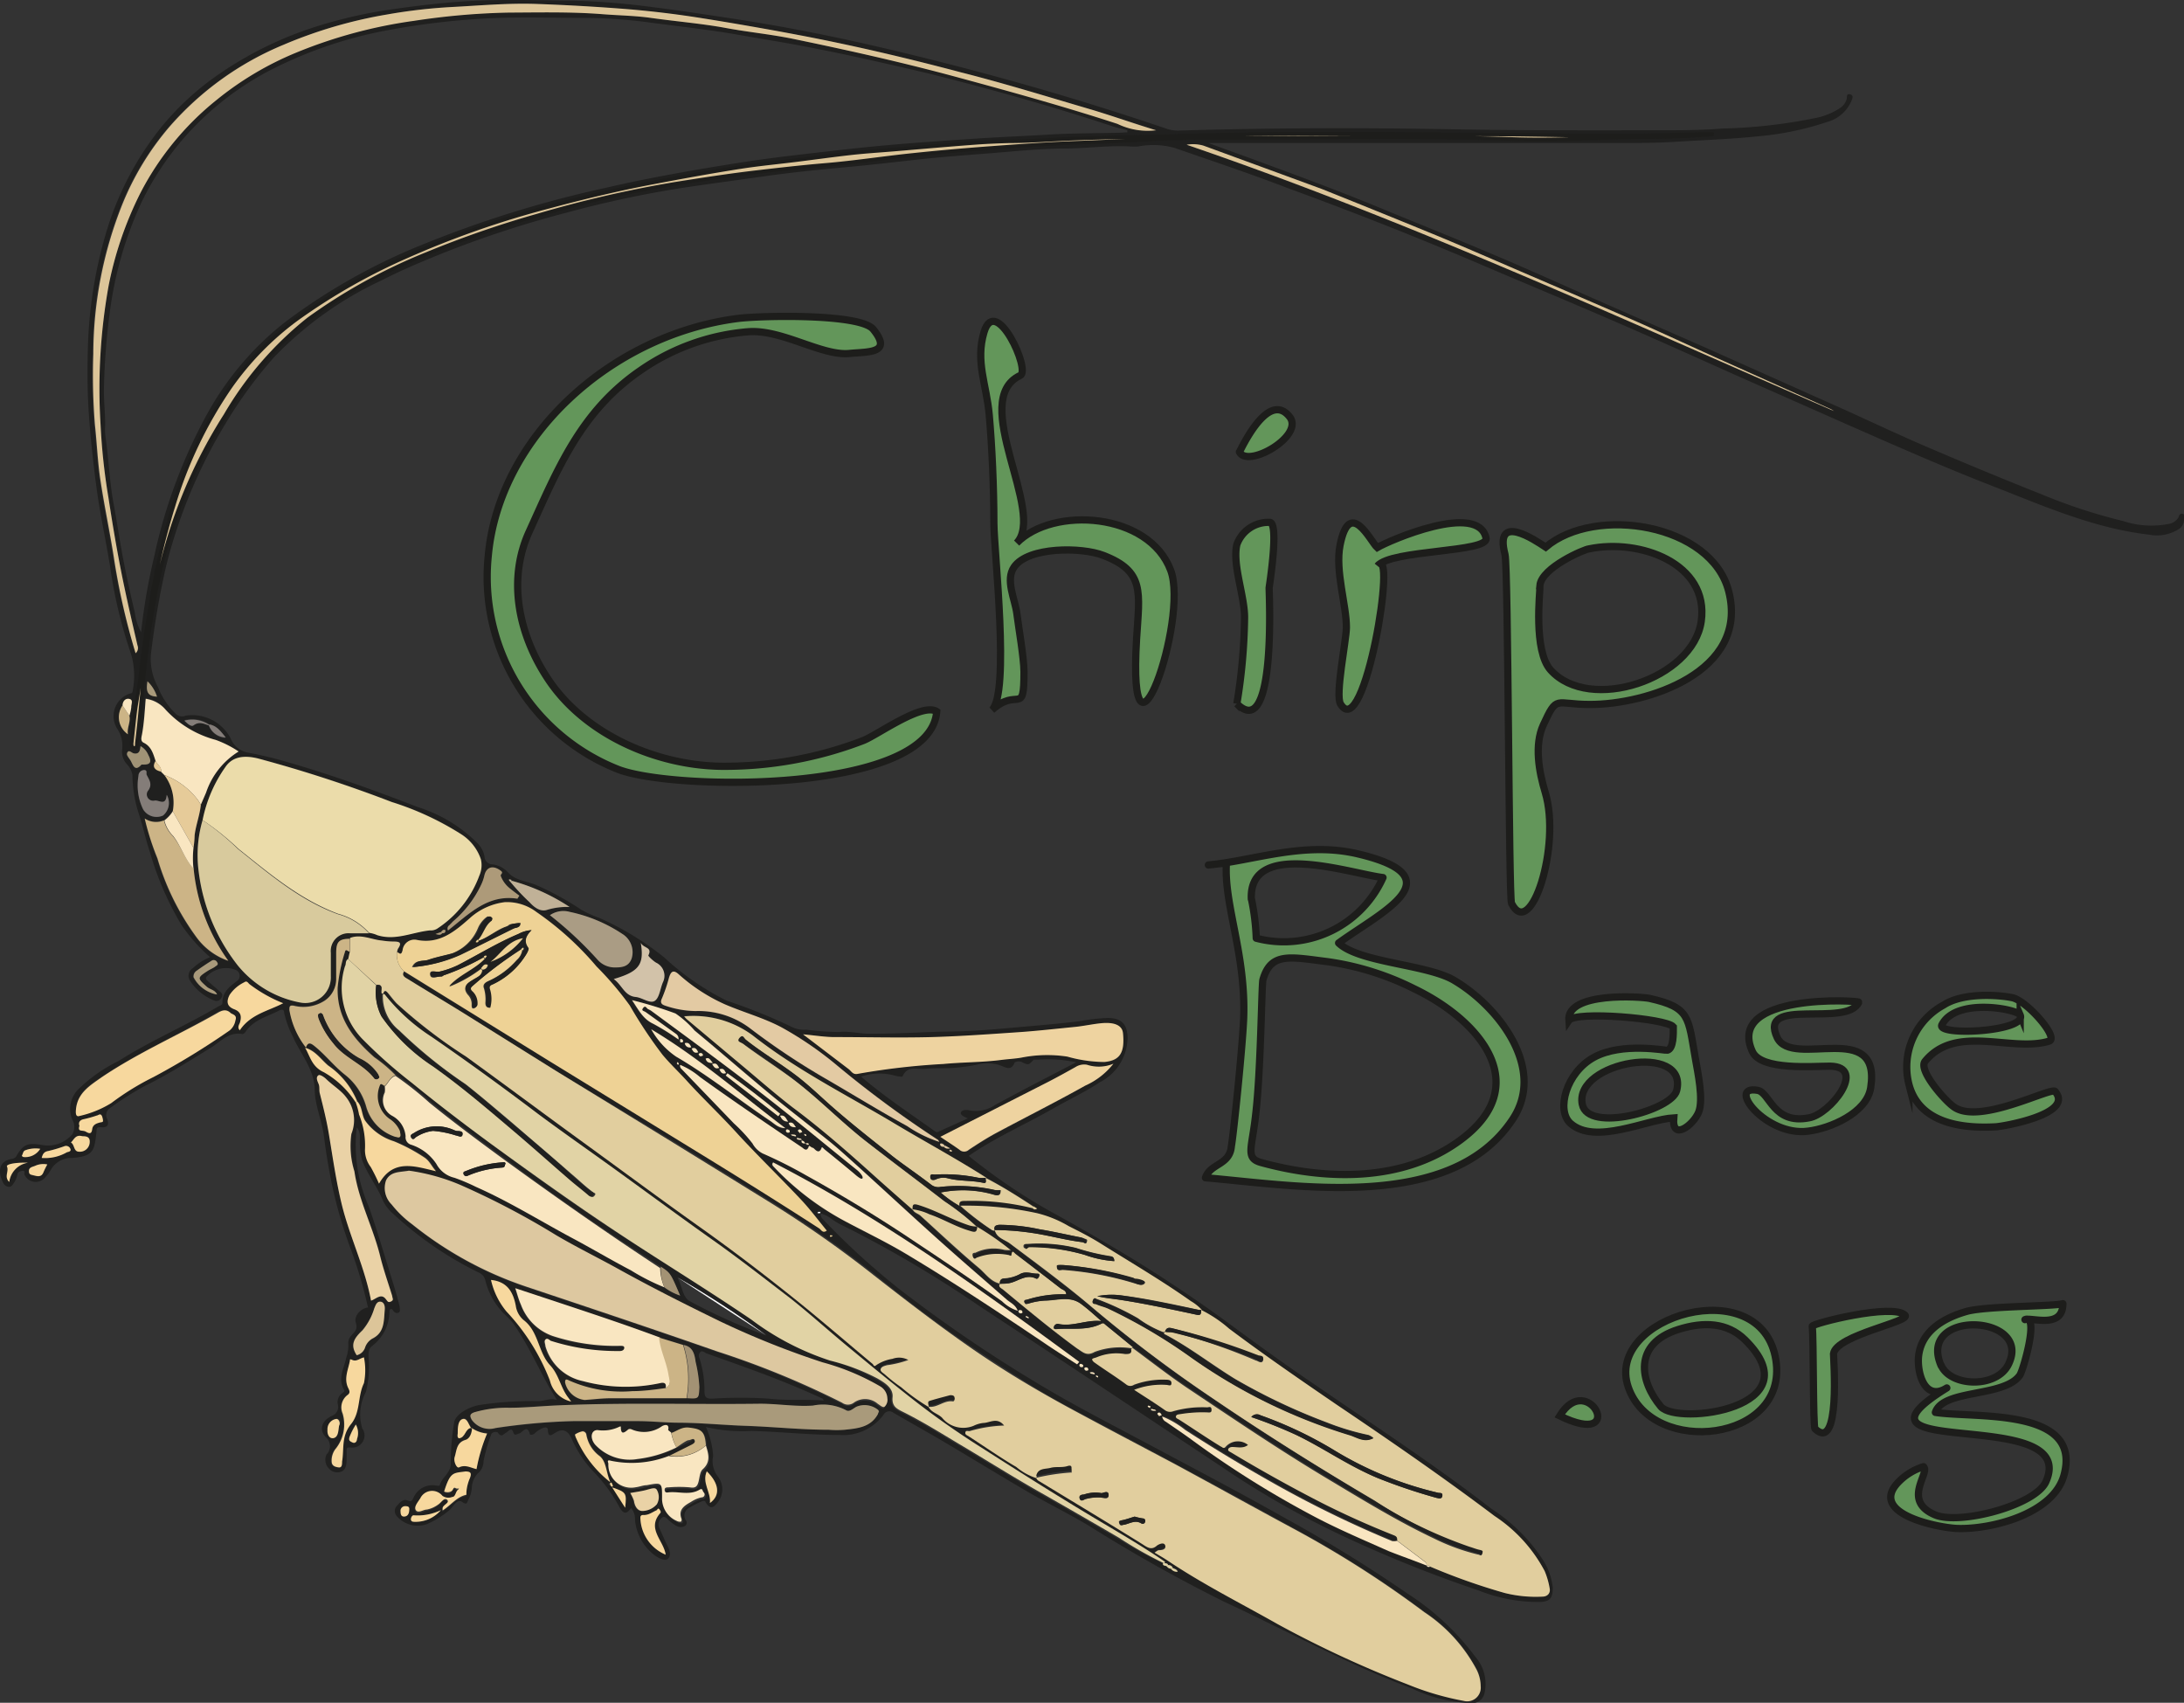 <svg xmlns="http://www.w3.org/2000/svg" viewBox="0 0 150.92 117.64"><rect x="0" y="0" width="150.92" height="117.64" fill="#333333" stroke="none"/><defs><style>.cls-1{fill:#20201f;}.cls-2{fill:#e1ce9e;}.cls-3{fill:#eed295;}.cls-4{fill:#e1d3a5;}.cls-5{fill:#ebdcaa;}.cls-6{fill:#ddc8a0;}.cls-7{fill:#d8ca9d;}.cls-8,.cls-9{fill:#dcc599;}.cls-26,.cls-27,.cls-9{stroke:#1d1d1b;}.cls-26,.cls-9{stroke-miterlimit:10;}.cls-9{stroke-width:0.25px;}.cls-10{fill:#f9e6c1;}.cls-11{fill:#eed3a0;}.cls-12{fill:#a99a7b;}.cls-13{fill:#ccb486;}.cls-14{fill:#ead2a6;}.cls-15{fill:#e3caa3;}.cls-16{fill:#f7d89e;}.cls-17{fill:#aa9c84;}.cls-18{fill:#d2c2a9;}.cls-19{fill:#e6cb99;}.cls-20{fill:#ad9a79;}.cls-21{fill:#fff;}.cls-22{fill:#847d79;}.cls-23{fill:#c0b197;}.cls-24{fill:#a39274;}.cls-25{fill:#a09376;}.cls-26,.cls-27{fill:#63965a;stroke-width:0.5px;}.cls-27{stroke-linejoin:round;}</style></defs><title>Asset 6</title><g id="Layer_2" data-name="Layer 2"><g id="ChirpNet_logo_Image_Image" data-name="ChirpNet logo Image Image"><path class="cls-1" d="M56.71,83.83a.49.49,0,0,0,.19.44A51,51,0,0,0,62.07,89a98.12,98.12,0,0,0,10.81,7.27c1.92,1.11,3.89,2.13,5.85,3.17,3.39,1.81,6.79,3.59,10.14,5.48a97.54,97.54,0,0,1,8.38,5.17,17.77,17.77,0,0,1,4.71,4.39,2.83,2.83,0,0,1,.61,2.55.85.85,0,0,1-.87.63,10,10,0,0,1-4.11-1c-4.49-1.68-8.68-4-13-6a106.64,106.64,0,0,1-9.33-5.24c-1.37-.82-2.81-1.53-4.2-2.33-1.92-1.12-3.81-2.28-5.72-3.41-1.2-.71-2.41-1.38-3.61-2.08a.45.45,0,0,0-.68.15A3.47,3.47,0,0,1,58,99.14c-2,0-4-.22-6.06-.28a11,11,0,0,1-3.16-.27,5.7,5.7,0,0,1,.5,2A1.73,1.73,0,0,0,49.6,102a1.44,1.44,0,0,1,0,1.79c-.33.45-.56.45-.84,0,0-.08-.12-.12-.19-.09a6.27,6.27,0,0,0-.93.46.61.61,0,0,0-.22.92.26.26,0,0,1-.12.36.58.58,0,0,1-.52,0,2.41,2.41,0,0,1-.52-.37c-.16-.13-.32-.37-.51-.22a.58.58,0,0,0-.18.74c.19.4.35.81.55,1.2s.24.69.05.89-.58,0-.84-.16A3.46,3.46,0,0,1,43.88,105a1.14,1.14,0,0,0-.27-.81c-.27.34-.45.5-.77,0a10.86,10.86,0,0,0-1.68-2.36,8.08,8.08,0,0,1-1.67-2.46c-.25-.52-.59-.73-1.14-.37-.19.12-.47.35-.49-.18,0-.31-.29-.19-.45-.12a2,2,0,0,0-.47.34c-.1.09-.3.11-.32.06-.19-.75-.51-.12-.75-.06s-.3.19-.42-.13-.33,0-.48.07-.33.38-.56,0c-.05-.08-.44-.08-.48.16a11.17,11.17,0,0,0-.52,1.84,1.06,1.06,0,0,1-.41.83,1.57,1.57,0,0,0-.4,1.05,2.18,2.18,0,0,1-.24.76c-.09.16-.06.4-.42.15s-.61.31-.86.54a6.2,6.2,0,0,1-1.61,1,1.91,1.91,0,0,1-2.09-.61.52.52,0,0,1,0-.61c.21-.24.47-.56.77-.43s.32,0,.42-.17a1.42,1.42,0,0,1,1.65-.84c.05,0,.15,0,.16,0,.12-.59.81-.88.77-1.59a16.63,16.63,0,0,1,.23-2.76c.06-.59,1.06-1.13,1.81-1.24a24.27,24.27,0,0,1,4-.26c.43,0,.84-.23,1.3-.08-1.06-1.63-1.76-3.42-2.83-5a3.44,3.44,0,0,0-.64-.77,5,5,0,0,1-1.49-2.52.75.75,0,0,0-.42-.5,24.44,24.44,0,0,1-5.94-4.07,2.85,2.85,0,0,1-.7-.9c-.41-1-1.08-1.82-1.45-2.82a4.85,4.85,0,0,1-.15-1.46c0-.27,0-.56-.22-.78a10.48,10.48,0,0,0,.83,5.45c.61,1.72,1.11,3.48,1.66,5.22.17.55.33,1.11.47,1.67,0,.14.09.35-.06.44s-.3,0-.4-.16-.24-.06-.24.07A3,3,0,0,1,25.7,93c-.23.19-.25.46-.23.81a7,7,0,0,1-.19,2.37,3.28,3.28,0,0,0-.25,2.5A.84.84,0,0,1,24.2,100c-.17,0-.26,0-.25.23s0,.4,0,.6,0,.68-.32.82a.76.76,0,0,1-.88-.17.86.86,0,0,1-.18-1,.81.81,0,0,0-.06-1.19c-.48-.52-.29-1.12.4-1.46a.66.66,0,0,0,.44-.78.75.75,0,0,1,.29-.79c.07-.05.2-.12.14-.23-.47-.78,0-1.5.15-2.24a2.51,2.51,0,0,0,.14-.92.74.74,0,0,1,.2-.59c.21-.26.47-.4.32-.89s.35-1,.84-1.06a31.74,31.74,0,0,0-1.13-3.87,31.27,31.27,0,0,1-1.39-4.76c-.2-1-.39-2.11-.52-3.17s-.61-2.11-.64-3.17c0-1.49-1-2.54-1.53-3.78A6.81,6.81,0,0,1,19.64,70c0-.3-.18-.27-.36-.18-.8.42-1.74.62-2.3,1.45-.05.08-.16.18-.23.17-1-.18-1.57.61-2.27,1-1.48.91-2.94,1.84-4.5,2.6a22,22,0,0,0-2.44,1.56.57.57,0,0,0-.13.71c.15.43,0,.6-.4.57s-.32.12-.35.38C6.52,79.51,6.45,79.88,5,80a1.63,1.63,0,0,0-1.5.84,2.11,2.11,0,0,1-.35.47.85.85,0,0,1-1.47-.18c0-.08.07-.27-.12-.24s-.34.08-.36.26a1.72,1.72,0,0,1-.21.54C.88,81.81.84,82,.6,82a.5.5,0,0,1-.4-.32C-.14,81-.13,80.2.86,80.06a.4.4,0,0,0,.3-.24c.46-.76.76-.88,1.72-.72A2.21,2.21,0,0,0,5,78.36a1,1,0,0,0,0-1,1.91,1.91,0,0,1,.43-2.12,10.56,10.56,0,0,1,2.75-1.93c2.2-1.4,4.61-2.42,6.86-3.75.13-.08.34-.11.33-.29,0-.74.49-1.1,1-1.49a.44.44,0,0,0-.08-.77,1.82,1.82,0,0,0-2,.45c-.14.18,0,.25.09.34l.8.69c.13.11.26.21.13.43a.38.38,0,0,1-.49.21,3.5,3.5,0,0,1-1.69-1.38.61.61,0,0,1,.21-.87,3.65,3.65,0,0,1,1.18-.75,11.6,11.6,0,0,1-2-2.26,21.19,21.19,0,0,1-2.16-5c-.3-.88-.48-1.79-.77-2.65a9,9,0,0,1-.44-2.68,1.44,1.44,0,0,0-.4-.76,1.28,1.28,0,0,1-.31-1,2.08,2.08,0,0,0-.3-1.37A1.64,1.64,0,0,1,9,47.91c.12,0,.16-.08.17-.19a5.39,5.39,0,0,0-.1-2.49,32.75,32.75,0,0,1-1.47-6.14c-.29-1.8-.69-3.59-.93-5.39s-.41-3.39-.53-5.1c-.1-1.47-.11-2.94-.07-4.41a30.69,30.69,0,0,1,1.23-8,21.33,21.33,0,0,1,3.88-7.45,19.12,19.12,0,0,1,3.94-3.61,25.21,25.21,0,0,1,6.62-3.26A32.32,32.32,0,0,1,27.34.61C28.79.4,30.25.23,31.72.12c2.67-.2,5.34-.1,8-.07a51.24,51.24,0,0,1,5.58.47c1.85.23,3.7.52,5.55.8,3.18.49,6.34,1.11,9.48,1.83q5.07,1.17,10.09,2.58T80.63,8.9a2.39,2.39,0,0,0,.86.12c6.29-.19,12.58-.2,18.87-.09,4.73.09,9.46.07,14.19.07,1.49,0,3,0,4.47-.12a36,36,0,0,0,6.35-.71,4.76,4.76,0,0,0,1.76-.69,1.09,1.09,0,0,0,.49-.68c0-.16,0-.35.24-.28s.14.28.1.4a2.55,2.55,0,0,1-1.68,1.5,20.64,20.64,0,0,1-4.83,1c-1.91.2-3.82.26-5.73.38-1.45.09-2.9.08-4.35.08q-13.53,0-27.06,0H83.5c1.25.46,2.36.85,3.46,1.26,2.71,1,5.44,2,8.13,3.11s5.45,2.21,8.16,3.36c2.23.94,4.44,1.94,6.66,2.92l8,3.51,9.23,4.12c2,.9,4,1.85,6,2.71,2.6,1.11,5.21,2.2,7.84,3.24A38.17,38.17,0,0,0,146.72,36a6.24,6.24,0,0,0,3.13.2.94.94,0,0,0,.72-.52c0-.1.12-.23.27-.18s.08.2.08.31a.78.78,0,0,1-.4.77,2.82,2.82,0,0,1-2,.36c-3.91-.45-7.45-2.05-11.06-3.45-3.23-1.26-6.39-2.66-9.56-4.05l-7.5-3.32c-2.83-1.26-5.65-2.54-8.49-3.77-3.19-1.39-6.41-2.72-9.61-4.09-4.39-1.88-8.82-3.62-13.3-5.26-2.6-1-5.21-1.87-7.83-2.78a5.55,5.55,0,0,0-2.52-.1,3.16,3.16,0,0,1-.53,0c-1.47-.08-2.94.12-4.41.14-1.81,0-3.62.2-5.43.34s-3.65.28-5.46.49c-1.52.17-3,.34-4.56.48-1.79.16-3.59.35-5.37.6s-3.78.52-5.67.8a74.85,74.85,0,0,0-8.06,1.72,72.7,72.7,0,0,0-8.71,2.86c-1.38.56-2.74,1.13-4.06,1.81a24.78,24.78,0,0,0-7.47,5.34,30.84,30.84,0,0,0-3.36,4.61,35.49,35.49,0,0,0-4.09,9.84,57.64,57.64,0,0,0-1,5.72,4.05,4.05,0,0,0,.45,2.61,5.16,5.16,0,0,0,1.21,1.82.62.62,0,0,0,.71.14A3,3,0,0,1,15.93,51a1.62,1.62,0,0,0,1.21,1,25.67,25.67,0,0,1,2.54.6c3.13.89,6.19,2,9.22,3.17a10.11,10.11,0,0,1,4,2.39,1.84,1.84,0,0,1,.58,1,.56.56,0,0,0,.58.56,1.73,1.73,0,0,1,1.06.57c.52.56,1.29.58,1.94.86a20.23,20.23,0,0,1,3.09,1.69,7.35,7.35,0,0,0,1.25.57,20.31,20.31,0,0,1,4.49,2.73,18.32,18.32,0,0,0,4.34,3A38.33,38.33,0,0,1,54.82,71a2,2,0,0,0,.92.14A18,18,0,0,0,58,71.3c.74-.08,1.46.14,2.19.12,1.67,0,3.34-.1,5-.15,1.38,0,2.76-.09,4.14-.21,1.74-.16,3.49-.29,5.22-.5a13.32,13.32,0,0,1,2-.23c.94,0,1.35.43,1.37,1.36A3.51,3.51,0,0,1,76,74.77c-1,.67-2.15,1.2-3.23,1.82-1.94,1.11-4,2-5.83,3.27a40.57,40.57,0,0,0,5.73,3.88q2.79,1.53,5.51,3.18,3.39,2.07,6.61,4.42c2,1.47,4,2.93,6.11,4.35,4.09,2.81,8.25,5.52,12.18,8.56a12,12,0,0,1,3.52,3.49,4.44,4.44,0,0,1,.7,1.94c0,.75-.19,1-1,1a11.17,11.17,0,0,1-4.1-.79,89,89,0,0,1-9.16-3.66,60.28,60.28,0,0,1-8.6-4.88c-5.6-3.71-11.17-7.44-16.78-11.13A80.08,80.08,0,0,0,58.3,84.7a4.52,4.52,0,0,1-.8-.46A2.39,2.39,0,0,0,56.71,83.83ZM55.62,79a.2.2,0,0,0,.21.15s0-.07,0-.09-.16-.06-.25,0-.06-.16-.15-.2-.07.05-.07.07S55.53,79,55.62,79Zm25.1,29.14c0-.15-.22-.08-.28-.19-1.39-1-2.85-1.82-4.3-2.68-2.83-1.68-5.6-3.44-8.37-5.2-1.64-1-3.24-2.17-4.78-3.36S60,94.26,58.46,93c-1.32-1.09-2.58-2.25-3.93-3.3-1.75-1.38-3.5-2.75-5.32-4-2.28-1.61-4.52-3.27-6.78-4.9-1.77-1.28-3.56-2.53-5.32-3.83-2.44-1.82-4.88-3.63-7.39-5.35a13.25,13.25,0,0,1-3.24-2.94c.09-.28.22-.21.36,0s.36.47.57.68A35.59,35.59,0,0,0,32.21,73c2.69,2,5.41,3.91,8.11,5.87s5.38,4,8.1,5.88c2.28,1.62,4.5,3.32,6.68,5.07,1.76,1.42,3.47,2.9,5.21,4.35.06.05.08.22.25.07a2.8,2.8,0,0,1,1.11-.43,1.33,1.33,0,0,1,1.1.08,6.92,6.92,0,0,1-1.48.36c-.16.05-.39.13-.43.26s.17.28.3.39a10.78,10.78,0,0,0,1.11.87,13.55,13.55,0,0,0,1.89,1.36h0c.19.4.66.47.94.76a1.89,1.89,0,0,0,2.17.56,2.08,2.08,0,0,1,.67-.2c.46,0,1-.43,1.45.18a9.46,9.46,0,0,0-2.37.38c-.11,0-.27-.06-.31.09s.12.2.24.28c1.1.7,2.17,1.46,3.29,2.12a4.06,4.06,0,0,0,1.37.76h0a.45.45,0,0,0,.24.25c2.38,1.44,4.76,2.87,7.11,4.34.36.22.63.42,1,.09.18-.17.54-.17.57,0s-.19.32-.43.32c-.09,0-.19.1-.31.17.3.18.59.34.86.52,2.45,1.65,5.09,3,7.65,4.42a75.66,75.66,0,0,0,9,4.17,19.37,19.37,0,0,0,3.85,1.13.94.94,0,0,0,1.18-1,2.61,2.61,0,0,0-.27-1.13,10.88,10.88,0,0,0-3.63-4,71.7,71.7,0,0,0-9.1-5.8c-2.72-1.51-5.47-3-8.21-4.47-2.31-1.25-4.64-2.47-7-3.72S69.37,94.54,67.08,93s-4.5-3.24-6.68-5a77.09,77.09,0,0,0-7-4.92l-7.1-4.38L38.43,74,32,70c-1.29-.8-2.59-1.57-3.88-2.37-.16-.1-.41-.23-.22-.51l10.13,6.23L47.24,79c3.15,1.93,6.3,3.86,9.39,5.88.14.09.23.36.52.15-.59-.72-1.14-1.46-1.77-2.13-1.44-1.52-2.94-3-4.36-4.52C49.9,77.15,48.68,76,47.58,74.8c-.58-.65-1.23-1.24-1.78-1.91a31.47,31.47,0,0,1-2.26-3.4,22.39,22.39,0,0,0-2.3-2.7A21.12,21.12,0,0,0,37.09,63a3.37,3.37,0,0,0-2.19-.68,4.39,4.39,0,0,0-2.41,1.1c-1.05.93-2.1,1.81-3.65,1.51a.82.82,0,0,0-1,.7c-.08.37-.2.24-.38.13a.71.71,0,0,1,.06-.22c.25-.37.19-.53-.29-.5A5.53,5.53,0,0,1,26.4,65c-.74-.06-1.45-.47-2.21-.18-.78.08-.95.26-.95,1,0,.6,0,1.2,0,1.79a1.8,1.8,0,0,1-.8,1.49,2.72,2.72,0,0,1-2.11.35c-.35-.05-.34.07-.32.3a5.68,5.68,0,0,0,1.09,2.59c.37.61.46,1.32,1.31,1.71a6.28,6.28,0,0,1,2.2,2.09,4.78,4.78,0,0,1,.23.84,5.71,5.71,0,0,1,.41,2.41,1.93,1.93,0,0,0,.4,1.19,12.8,12.8,0,0,1,.57,1.15c1-1.74,2.45-1.21,3.94-.86-.31-.35-.43-.68-.76-.92a12.13,12.13,0,0,0-2.16-1.13,3.85,3.85,0,0,1-2-1.44c-.23-.41-.18-.95-.54-1.32a5.53,5.53,0,0,0-2-2.47c-.51-.44-.9-1.06-1.61-1.23.11-.29.24-.37.53-.15.78.6,1.38,1.39,2.13,2a4.25,4.25,0,0,1,1.51,2.24,3.07,3.07,0,0,0,2,2.08c.11.05.23.12.33,0s.09-.26,0-.39a1.9,1.9,0,0,0-.72-.85,1.93,1.93,0,0,1-.68-2.28c.07-.31.23-.05.35,0a1.42,1.42,0,0,1,0,.42,1.22,1.22,0,0,0,.51,1.61A1.76,1.76,0,0,1,28,78.47a.53.53,0,0,0,.39.58,3.32,3.32,0,0,1,1.74,1.33,1.89,1.89,0,0,0,1.24.95,13.44,13.44,0,0,1,1.49.63c2.27,1,4.36,2.34,6.55,3.5,1.4.74,2.76,1.56,4.17,2.29a14.93,14.93,0,0,0,2.32,1.18,3.8,3.8,0,0,0,1.09.57c-.67-1.57-.67-1.57-1.34-2l-1.16-.77c-3.43-2.21-6.75-4.55-10-7-1.62-1.18-3.23-2.39-4.79-3.66a23.08,23.08,0,0,0-2.34-1.85A9.54,9.54,0,0,0,25.88,73c-1.45-1.29-2.6-2.7-2.54-4.8a12,12,0,0,1,.5-2.46c.07-.31.24,0,.35-.06l-.13.58c-.22.12-.13.36-.17.53a5.07,5.07,0,0,0,1.17,5,34,34,0,0,0,3.46,3.07c1.8,1.47,3.65,2.88,5.53,4.26,2.69,2,5.39,3.94,8.17,5.77C45.43,87,48.73,89,51.92,91.13A18.55,18.55,0,0,0,57.36,94a14.51,14.51,0,0,1,3.18,1.29c.51.28,1.12.66,1.06,1.3s.29.81.69,1c1.33.66,2.58,1.44,3.85,2.2,2,1.17,3.91,2.4,5.92,3.52,1.75,1,3.5,2,5.2,3A27.08,27.08,0,0,0,80.35,108c0,.15.22.08.28.19a.33.33,0,0,0,.32.17.5.5,0,0,0,.46.2c-.07-.2-.27-.18-.38-.29A.32.32,0,0,0,80.72,108.13ZM30.56,64.47c.1,0,.21,0,.24-.13a.1.1,0,0,0,0-.09c-.14-.06-.22,0-.29.13l-.39.14C30.29,64.59,30.45,64.64,30.56,64.47ZM65.23,79.23c.09.14.22.16.44.11l-.34-.19c-.08-.09-.15-.19-.29-.16a.08.08,0,0,0-.06.13C65,79.23,65.13,79.22,65.23,79.23ZM14.48,50.05a2.1,2.1,0,0,0-1.74-.3c.23.23.47.45.63.33.39-.27.71-.08,1.06,0A1.28,1.28,0,0,0,15.6,51C15.26,50.53,15,50.15,14.48,50.05Zm-6-1.31a1.43,1.43,0,0,0,.37,2c-.08-.45.2-.85.1-1.28a2.66,2.66,0,0,0,.13-.61c0-.19.15-.49-.12-.56S8.5,48.45,8.47,48.74Zm26.9,12.11c0-.1-.11-.13-.21-.07l.12.16a14.86,14.86,0,0,0,1.32,1.4c.25.28.69.68,1.18.54a4.79,4.79,0,0,1,1.59-.21A13.93,13.93,0,0,0,35.36,60.85ZM32.6,98.66c-.22-.23-.33-.78-.62-.66s-.31.65-.34,1c0,.11-.05.24.07.33.47,0,.43-.71.91-.72,0,.36-.14.74-.45.84-.63.19-.61.73-.75,1.18-.09.3.14.8.3.72.43-.2.79,0,1.21.12A11.66,11.66,0,0,1,33.66,99,2.23,2.23,0,0,1,32.6,98.66ZM13.37,58.58a6.62,6.62,0,0,0,.08-.88c.09-.72.35-1.39.43-2.11l.36-.83a5.32,5.32,0,0,1,2.25-2.84,7.31,7.31,0,0,0-1.58-.8A7.26,7.26,0,0,1,11.44,49a2.18,2.18,0,0,0-1.38-.76c-.07.85-.12,1.67-.26,2.48,0,.18-.11.44.11.55.54.26.66.77.83,1.26-.25.43,0,.64.37.74l.23.23a3.17,3.17,0,0,1,.59,2.51,2.24,2.24,0,0,1-.58.63A1.42,1.42,0,0,1,10,56.55a18.2,18.2,0,0,0,.85,2.77,17.61,17.61,0,0,0,2.75,5.52,4.57,4.57,0,0,0,2.15,1.56A13,13,0,0,1,13.38,60,6.58,6.58,0,0,1,13.37,58.58ZM46.4,99c-.07-.06-.22-.13-.21-.17.1-.49-.31-.34-.42-.27a2.14,2.14,0,0,1-2.11.22.26.26,0,0,0-.22,0c-.28.24-.52.41-.52-.17,0-.1-.08-.06-.12,0a2.58,2.58,0,0,1-1.49.22c-.44-.06-.55.51-.17,1a3.25,3.25,0,0,0,2.93,1,8.28,8.28,0,0,0,2.7-.8c.28-.13.57-.25.84-.4s.29-.31.41,0-.14.27-.29.35l-1.44.72a7.06,7.06,0,0,1-4,.33c-.32-.09-.17.14-.17.2a1.58,1.58,0,0,0,1.9,1.63c.25,0,.5-.09.75-.14,1-.19,1.1-.19,1.06.86a1.68,1.68,0,0,0,1,1.6.47.47,0,0,0,.28.06c.09,0,.1-.1.07-.18-.26-.65.19-.93.64-1.18a2.18,2.18,0,0,1,.74-.32.2.2,0,0,0,.13-.36c-.07-.09-.05-.3-.27-.17-.7.42-1.47.09-2.2.19-.14,0-.23,0-.21-.2s.15-.15.26-.15a8.54,8.54,0,0,1,1.49,0c.4.07.51-.08.59-.39s.1-.68.29-.86c.57-.52.4-1.07.22-1.64-.08-1-.28-1.13-1.17-1.23C47.11,98.59,46.79,98.87,46.4,99Zm1.07-2.41c.85,0,.82,0,.85-.77a9.67,9.67,0,0,0-.26-1.74c-.07-.52-.17-1.06-.84-1.17l-1.66-.51c-2.52-.94-5.08-1.78-7.64-2.63L35.57,89c.16.46.24.81.39,1.14a3.61,3.61,0,0,0,2.23,2.21,13.94,13.94,0,0,0,4.62.68c.11,0,.32-.09.33.13s-.13.23-.3.23h-.3A15,15,0,0,1,38,92.67c-.12,0-.24-.23-.36-.08s0,.29,0,.45a3.43,3.43,0,0,0,2.63,2.38,11.32,11.32,0,0,0,5.36.13c.29-.06.41.06.35.35-.76.08-1.52.21-2.28.23a8.94,8.94,0,0,1-4.37-.73c-.18-.09-.31-.16-.29.13a1.56,1.56,0,0,0,1.35,1.21c.61,0,1.22-.12,1.83-.12C44,96.63,45.73,96.61,47.47,96.6Zm51.11,11.55c0,.13.15.12.25.09a43.18,43.18,0,0,0,5.15,1.82,8.88,8.88,0,0,0,2.58.25c.4,0,.57-.27.52-.55a5.34,5.34,0,0,0-.35-1.22,10.36,10.36,0,0,0-3.46-3.8c-3.52-2.69-7.18-5.17-10.85-7.65-2.54-1.71-5.05-3.46-7.5-5.3A9,9,0,0,0,83,90.5h0a3.19,3.19,0,0,0-.76-.61c-2-1.41-4.08-2.64-6.14-3.92-.74-.46-1.52-.86-2.3-1.26a8.09,8.09,0,0,0-2.17-.89,22.9,22.9,0,0,0-5.32-.52c-.06-.35.15-.37.42-.37a17.48,17.48,0,0,1,4.62.5c.09.15.2.14.33.06l-.23-.15c-1.09-.69-2.18-1.38-3.33-2h0C66,80,63.77,78.84,61.61,77.54c-3.25-2-6.66-3.65-9.65-6a6.89,6.89,0,0,0-4.7-1.35,1.9,1.9,0,0,0,.17.19l3.58,3c1.24,1,2.43,2.13,3.72,3.08,2,1.48,3.86,3.11,5.69,4.77.88.79,1.77,1.57,2.66,2.35.07.29.38.32.56.49,1.3,1.21,2.59,2.43,4,3.58.47.39.83,1,1.49,1.11h0c-.11.23.12.31.23.39,1.69,1.39,3.36,2.8,5.13,4.08.38.28.64.55,1.2.23a5,5,0,0,1,2.55-.25c.09.39-.18.39-.42.34a3.53,3.53,0,0,0-2,.24c-.1,0-.27,0-.27.13s.09.17.17.22c.74.51,1.49,1,2.21,1.53a.44.44,0,0,0,.51,0,5.75,5.75,0,0,1,2.19-.35c.16,0,.4.06.4.25s-.21.12-.36.11a5.18,5.18,0,0,0-2.22.34c.76.5,1.45.93,2.12,1.4a.59.59,0,0,0,.58.08,7.32,7.32,0,0,1,2.33-.27c.12,0,.3-.07.32.15s-.19.2-.33.2a9.35,9.35,0,0,0-1.83.12c-.12,0-.27,0-.3.15s.12.16.22.23c1,.62,1.93,1.25,2.9,1.87.05,0,.16.21.32,0a1.12,1.12,0,0,1,1.54-.12c-.35.27-.74.1-1.1.14-.13,0-.25.05-.27.17s.1.14.19.2q3,1.77,6,3.35c1.71.88,3.47,1.67,5.26,2.38.24.1.25.19.23.37a.83.83,0,0,1-.34,0,75.48,75.48,0,0,1-7.83-3.79c-2.2-1.23-4.36-2.52-6.47-3.89a6.37,6.37,0,0,0-1.59-.93.47.47,0,0,0,.26.37c.62.43,1.25.85,1.86,1.3a67.54,67.54,0,0,0,8.06,5.07c1.77,1,3.63,1.74,5.46,2.56.86.38,1.75.7,2.63,1ZM25.52,64.44a2,2,0,0,1,.56.16c1.26.4,2.43-.22,3.64-.33a.84.84,0,0,0,.5-.12,7.44,7.44,0,0,0,2.91-3.66,1.77,1.77,0,0,0,.11-1.13,3.31,3.31,0,0,0-1.37-1.74,20.26,20.26,0,0,0-4.79-2.22,92.42,92.42,0,0,0-9.21-3c-1.07-.27-1.83-.1-2.29.59A9.56,9.56,0,0,0,14,56.66a8.62,8.62,0,0,0-.28,3.54,13.06,13.06,0,0,0,2.7,6.48,7.3,7.3,0,0,0,4.35,2.57,1.77,1.77,0,0,0,2.08-1.82c0-.54,0-1.08,0-1.62a1.23,1.23,0,0,1,1.33-1.35ZM77.9,9.14V9c-.37-.1-.74-.18-1.1-.3-4.17-1.38-8.4-2.56-12.66-3.63C61.58,4.47,59,3.87,56.44,3.37,54.63,3,52.81,2.72,51,2.4s-3.9-.56-5.85-.81a35.11,35.11,0,0,0-4.41-.35c-2.63,0-5.26-.11-7.89.08A51.65,51.65,0,0,0,27,2.05a29.35,29.35,0,0,0-7.68,2.48,20.46,20.46,0,0,0-6.66,5.06,20.2,20.2,0,0,0-2.82,4.26,25.77,25.77,0,0,0-2.2,7.34A46.85,46.85,0,0,0,7.18,27c0,.78.09,1.58.09,2.37a4.55,4.55,0,0,0,0,.66c.24,1.6.29,3.23.59,4.83.24,1.28.42,2.57.67,3.85s.5,2.42.79,3.63a3.71,3.71,0,0,0,.43,1.34,41.66,41.66,0,0,1,.9-5.21A36.35,36.35,0,0,1,14.48,28.3a20.91,20.91,0,0,1,5.16-6,41.49,41.49,0,0,1,9.55-5.4A77,77,0,0,1,41.75,13c3.14-.73,6.31-1.28,9.49-1.78,2.24-.35,4.49-.59,6.75-.85,1.66-.19,3.32-.35,5-.48s3.34-.24,5-.35c1.48-.09,3-.15,4.44-.24,1.65-.1,3.3-.09,4.95-.13ZM28.26,80.88c-.65.07-1.27,0-1.56.71a1.59,1.59,0,0,0,.38,1.67,7.35,7.35,0,0,0,1.42,1.37,25.49,25.49,0,0,0,7.91,4.32c4.4,1.47,8.8,2.94,13.18,4.47A60.25,60.25,0,0,1,58.2,97a.68.68,0,0,0,.81,0,1.34,1.34,0,0,1,1.61.08c.15.08.34.28.46.2a.64.64,0,0,0,.2-.58,1,1,0,0,0-.48-.82,16.29,16.29,0,0,0-4-1.67,58.94,58.94,0,0,1-7.08-2.83c-2.44-1.19-4.86-2.42-7.23-3.73-1.36-.76-2.76-1.45-4.11-2.23a54.86,54.86,0,0,0-6.57-3.45A13.92,13.92,0,0,0,28.26,80.88ZM9.37,45.13a.48.48,0,0,0,.13-.58c-.31-1.33-.62-2.65-.9-4-.44-2.06-.79-4.14-1.11-6.23a43,43,0,0,1-.54-5,40.22,40.22,0,0,1,.56-9.64,24.89,24.89,0,0,1,2.19-6.38,20,20,0,0,1,5.25-6.42,21.94,21.94,0,0,1,5.51-3.28,33.36,33.36,0,0,1,8.15-2.2A49.6,49.6,0,0,1,35.14.87c2.17,0,4.34-.06,6.51.11,1.12.09,2.25.1,3.37.26,1.71.24,3.43.38,5.12.69s3.14.44,4.69.76c3.77.78,7.54,1.58,11.26,2.59s7.45,2,11.13,3.24A4.79,4.79,0,0,0,79.89,9c-1.61-.52-3.14-1-4.68-1.49-2.93-.86-5.84-1.76-8.8-2.51C62.64,4,58.85,3.11,55,2.39q-3.34-.62-6.69-1.16C46.66,1,45,.77,43.3.64Q40.14.38,37,.27C35.08.21,33.2.38,31.31.48A37.29,37.29,0,0,0,26.75,1,31.75,31.75,0,0,0,19.6,3.09a21.22,21.22,0,0,0-7.92,5.65A19.43,19.43,0,0,0,8.4,14.12a28,28,0,0,0-2,10.32,42.25,42.25,0,0,0,.11,4.89c.14,1.27.2,2.55.38,3.82.27,1.79.65,3.57.93,5.36A47.46,47.46,0,0,0,9.37,45.13ZM118.43,9.26h-.53c-1.67,0-3.34.06-5,.1-3.23.07-6.46-.06-9.69-.07-6.93,0-13.86-.15-20.79.07-2.84.09-5.69.11-8.53.23-1.41.06-2.82.14-4.23.17-.73,0-1.46,0-2.19.1-1.91.14-3.81.31-5.72.47-1,.08-2,.14-2.95.25-1.25.14-2.49.31-3.74.47s-2.65.29-4,.5c-2,.32-4,.69-6.05,1.07-2.41.46-4.79,1-7.16,1.67a64.13,64.13,0,0,0-9.78,3.42,41.62,41.62,0,0,0-7.62,4.34,20.31,20.31,0,0,0-4.6,4.71A29.46,29.46,0,0,0,12,34.9a48.53,48.53,0,0,0-1.58,6.82c-.28,1.7-.54,3.4-.72,5.12-.08.78-.24,1.55-.35,2.32s-.17,1.44-.24,2.17c0,.16,0,.36.19.36s.15-.19.17-.34c.22-1.87.36-3.76.58-5.63s.48-3.6.84-5.39a34.39,34.39,0,0,1,4.7-11.63,23.76,23.76,0,0,1,5.75-6.65,38.38,38.38,0,0,1,8.12-4.48,70.93,70.93,0,0,1,7.7-2.67,80.48,80.48,0,0,1,9.44-2.18c1.82-.3,3.63-.58,5.46-.79,1.64-.19,3.28-.39,4.93-.52,2.05-.17,4.09-.48,6.14-.7,1.8-.19,3.61-.35,5.42-.48s3.83-.28,5.74-.35,3.57-.14,5.35-.24c1.61-.09,3.23-.1,4.83-.1,6.75,0,13.5-.15,20.25.08,2.17.07,4.34,0,6.51-.09C113.62,9.44,116,9.54,118.43,9.26ZM47,73.57a.29.29,0,0,0,.12.29l3.65,3.78A10.91,10.91,0,0,1,52,79a1.67,1.67,0,0,0,.65.62,31.93,31.93,0,0,1,3,1.51c2.4,1.32,4.73,2.74,7,4.24s4.4,2.92,6.55,4.47a2.7,2.7,0,0,0,1.08.65c-.16-.42-.51-.55-.76-.77-1.6-1.4-3.22-2.79-4.8-4.21-1.84-1.65-3.65-3.33-5.49-5-.66-.6-1.31-1.2-2-1.75-1.25-1-2.54-1.95-3.78-3-1.85-1.52-3.65-3.1-5.5-4.63A6.84,6.84,0,0,0,46.61,70a28,28,0,0,0-3-.92c.49.7.78,1.31,1.46,1.63a16.46,16.46,0,0,1,1.75,1.09.41.41,0,0,0-.16-.38L44.56,69.9c-.1-.07-.3-.08-.15-.28s.21,0,.31.07.18.08.25.14c2.78,2,5.56,4.08,8.28,6.21,2,1.57,4,3.19,5.94,4.79.17.14.57.3.37.57s-.42-.19-.62-.36c-.66-.55-1.33-1.1-2-1.64-.06,0-.16-.22-.2-.11-.21.55-.41,0-.61,0s-.23-.22-.28-.09c-.13.4-.35.14-.47.06-2.37-1.6-4.73-3.2-7.05-4.86A5.11,5.11,0,0,0,47,73.57Zm8.52-2.11,3.2,2.37c.19.14.29.41.64.33a48.24,48.24,0,0,1,5.9-.68c1.32-.13,2.65-.11,4-.28.46-.06.93-.08,1.4-.16A9.13,9.13,0,0,1,73.76,73a9.66,9.66,0,0,0,2.55.39c1.07-.08,1.42-.61,1.29-2-.06-.56-.61-.76-1.48-.68-.63.05-1.24.19-1.86.26-1.23.13-2.46.27-3.7.35-2.05.14-4.1.3-6.16.35-2.24.06-4.48,0-6.72,0C57,71.65,56.28,71.53,55.49,71.46Zm1.77,27.32a6.89,6.89,0,0,0,1.08,0c.86-.14,1.8-.16,2.3-1.09.06-.1.15-.16,0-.29a1.48,1.48,0,0,0-1.47-.22c-.24.11-.49.41-.75.24a3.46,3.46,0,0,0-2.28-.31C55,97.19,53.75,97,52.53,97c-4.63.06-9.26-.09-13.9.11-1.15,0-2.3.13-3.46.17a8,8,0,0,0-2.39.31c-.36.13-.32.28-.18.52a1.51,1.51,0,0,0,1.64.57,43.36,43.36,0,0,1,5.37-.48c1.52,0,3,0,4.55,0,.92,0,1.84.1,2.76.11,1.57,0,3.13.17,4.7.22C53.5,98.58,55.38,98.77,57.27,98.78Zm9.59-21.51c-.26-.12-.53-.23-.48-.41s.38-.2.57-.15a2.34,2.34,0,0,0,1.79-.37c.8-.43,1.6-.86,2.4-1.28l3.21-1.67a9.43,9.43,0,0,0-2.6-.18c-.11,0-.28,0-.34,0-.34.36-.34.39-.75.2a.55.55,0,0,0-.57,0c-.22.6-.63.33-.95.21a2.77,2.77,0,0,0-1.62-.07,12.38,12.38,0,0,1-1.54.22c-.65.06-1.35,0-2,.07s-1.27-.26-1.63.52c0,.06-.37,0-.54-.05a4,4,0,0,0-2.33.07c1.65,1.41,3.4,2.56,5.11,3.78.13.09.19.06.29,0ZM25.64,89.86c.36-.11.7-.54,1.06-.07.11.15.16.22.35.13s.12-.23.07-.38c-.29-.92-.61-1.84-.84-2.78-.49-2-1.48-3.79-1.77-5.82a5.92,5.92,0,0,1-.21-2.59,2.56,2.56,0,0,0-.38-2.56c-.4-.47-.93-.8-1.36-1.23-.14-.14-.42-.32-.52-.27-.26.14-.11.39,0,.62s0,.42.08.64c.24,1,.48,1.92.64,2.9.27,1.63.5,3.27.9,4.87C24.2,85.53,25.22,87.6,25.64,89.86Zm39.26-11s-.06-.11-.1-.14a73.94,73.94,0,0,1-7-5.16A24,24,0,0,0,54,71c-1.25-.67-2.63-1-3.93-1.6a12.24,12.24,0,0,1-3.2-2.08c-.4-.35-.55-.14-.67.24A10.63,10.63,0,0,1,45.75,69c-.17.35,0,.44.26.51a6.69,6.69,0,0,0,2.07.36,5.92,5.92,0,0,1,3.77,1.2,49.41,49.41,0,0,0,5.4,3.58c1.81,1.06,3.62,2.13,5.45,3.17A8.56,8.56,0,0,0,64.91,78.89ZM16.27,70.49c.13-.34-.18-.4-.34-.54-.32-.29-.62-.16-.95,0-2.62,1.52-5.4,2.74-7.93,4.43-.85.57-1.69,1.07-1.8,2.23,0,.35,0,.54.25.46a7.16,7.16,0,0,0,2.19-.89,18.34,18.34,0,0,1,2.92-1.8,52.3,52.3,0,0,0,5.26-3.22A1.14,1.14,0,0,0,16.27,70.49Zm60.67,3a2.61,2.61,0,0,1-1.78.1,1.11,1.11,0,0,0-.79.16c-.61.34-1.22.68-1.84,1L65,78.56c.45.3.9.58,1.33.9a.47.47,0,0,0,.63,0c.62-.41,1.24-.81,1.89-1.16C70.93,77.19,73,76.13,75,75A5.13,5.13,0,0,0,76.94,73.49ZM74.43,94.26l.12-.17c-6.79-5-13.62-9.91-21.15-13.78a.18.18,0,0,0,0,.26,19.18,19.18,0,0,0,5,3.82c1.37.72,2.77,1.4,4.1,2.19,3.25,1.94,6.4,4,9.54,6.14C72.85,93.24,73.65,93.74,74.43,94.26Zm-17.5,2.5c-.05-.08-.07-.12-.09-.13-2.6-1.22-5.31-2.16-8-3.12-.15-.05-.32-.26-.47-.07s-.05.34,0,.51a7.26,7.26,0,0,1,.31,2.13c0,.45.1.56.55.55a30.23,30.23,0,0,1,3.9,0C54.38,96.78,55.63,96.66,56.93,96.76ZM126.74,28.4c-.1-.06-.2-.12-.3-.17L119.2,25c-2-.9-4-1.83-6-2.72-2.71-1.19-5.42-2.35-8.14-3.52-2.14-.92-4.28-1.86-6.44-2.74Q95,14.52,91.34,13.13c-2.72-1-5.47-2-8.19-3A2.59,2.59,0,0,0,82,10C97.3,15.23,112,22,126.74,28.4ZM38,63.23a26.05,26.05,0,0,1,3.3,3,1.58,1.58,0,0,0,1.18.56c.46,0,1,0,1.2-.63A1.48,1.48,0,0,0,43,64.52,10.46,10.46,0,0,0,39.37,63,1.64,1.64,0,0,0,38,63.23Zm4.42,4.41c.58.42.74,1.17,1.52,1.25.45,0,1,.44,1.3.27s.38-.85.57-1.29a1,1,0,0,0-.47-1.35c-.23-.14-.57-.44-.54-.5.31-.59-.32-.48-.52-.87C44.53,66.67,44.16,67.13,42.41,67.64ZM25.15,93.78c-.29.06-.52.32-.81.16-.1-.05-.13,0-.15.06-.11.62-.43,1.23-.12,1.88.09.2.16.35-.06.5a1.07,1.07,0,0,0-.38,1.29,2.68,2.68,0,0,1-.52,2.48,1.34,1.34,0,0,0-.24.83c0,.32.29.39.49.41s.2-.22.23-.4c.14-.88,0-1.84.61-2.58s.45-1.93.9-2.84A4.49,4.49,0,0,0,25.15,93.78ZM19.57,69.31A9.81,9.81,0,0,1,17.26,68c-.11-.08-.17-.29-.39-.14a2.56,2.56,0,0,0-1,.86c-.25.48-.18.82.32,1s.51.54.38.95c-.06.19-.11.35,0,.5C17.32,70.06,18.55,69.84,19.57,69.31ZM33.93,88.43A5.18,5.18,0,0,0,35,90.62a14.66,14.66,0,0,1,3,4.77,1.94,1.94,0,0,0,1.45,1.4l-.26-.35c-.48-.67-.6-1.52-1.2-2.16-.82-.88-.77-2.32-1.83-3.12a1.59,1.59,0,0,1-.54-1C35.45,89.22,35,88.53,33.93,88.43ZM45,71.11A5.56,5.56,0,0,0,46.72,73c2.26,1.35,4.35,3,6.52,4.49.3.2.57.52,1,.47C51.19,75.63,48.32,73.06,45,71.11Zm-9.23-9,.12-.2c-.23-.18-.47-.36-.7-.54a2,2,0,0,1-.58-.81c-.06-.14.23-.2,0-.37-.54-.41-1-.28-1.15.37a3.09,3.09,0,0,1-.22.61,7.56,7.56,0,0,1-1.94,2.52l-.25.26a.27.27,0,0,0-.09.36C32.39,63.16,33.69,61.77,35.75,62.09Zm-5.06,41c.22.09.46.11.56-.13s.15-.09.25-.06.14.05.09.09-.16.44-.39.49a.71.71,0,0,1-.68-.08.91.91,0,0,0-1.53.18c-.16.25-.48.55-.3.82s.5,0,.77-.05a2,2,0,0,0,.79-.36c.2-.12.35-.55.6-.31s-.25.32-.31.54a.79.79,0,0,0,0,.19c.57-.37,1-.94,1.64-1.08,0,0,0-.11,0-.17a3,3,0,0,1,.25-1c.13-.34,0-.49-.32-.44C31.33,101.78,31.12,101.66,30.69,103.05ZM52.95,92.27a68.75,68.75,0,0,0-6.14-4c.36.65.35,1.36.88,1.64A39.86,39.86,0,0,0,52.95,92.27ZM24.65,93.63a.8.8,0,0,0,.57-.5,1.11,1.11,0,0,1,.52-.62c.86-.46.76-1.28.84-2,0-.24,0-.52-.3-.54s-.34.23-.43.47A4.26,4.26,0,0,1,25,91.91C24.49,92.43,24.17,92.89,24.65,93.63ZM11.52,54.91c-.05.81-.54.36-.84.41a.44.44,0,0,1-.49-.64c.37-.46.13-.78-.06-1.13-.06-.11.08-.37-.19-.34a.4.4,0,0,0-.38.4,3.82,3.82,0,0,0,.32,2.31,1.08,1.08,0,0,0,1.38.43A1.13,1.13,0,0,0,11.52,54.91ZM46,107.41c-.12-1-1.32-1.78-.36-2.89,0,0,0-.19-.08-.25s-.14,0-.21.08c-.28.12-.52.35-.86.32-.13,0-.2,0-.24.18A2.84,2.84,0,0,0,46,107.41Zm-3.81-5c-.3-.71-.26-1.43-.71-1.84a2.35,2.35,0,0,1-.93-1.47.27.27,0,0,0-.27-.25,1.51,1.51,0,0,0-.52.22,1.05,1.05,0,0,0,.1.29A7.87,7.87,0,0,0,42.17,102.4Zm1.38.75a2.88,2.88,0,0,1,.19.54c.05.37.25.7.58.7a1.36,1.36,0,0,0,1-.46,1,1,0,0,0,0-1c-.09-.21-.44-.1-.7,0S43.94,103.07,43.55,103.15ZM9.71,51.55c0,.28-.08.57-.45.52-.16,0-.33-.28-.45-.08s.1.41.21.57.28.83.76.28c0,0,.08,0,.12,0,.6,0,.55-.29.34-.68A1.2,1.2,0,0,0,9.71,51.55ZM15,68.71c-.15-.33-.52-.34-.75-.55-.65-.58-.66-.61.07-1.08.16-.11.36-.17.51-.29s.28-.12.14-.32a.26.26,0,0,0-.4-.08c-.32.22-.65.44-1,.67a.47.47,0,0,0-.22.46A2.28,2.28,0,0,0,15,68.71ZM5.49,77.78c-.14.46.27.29.45.41s.4.06.43-.17.28-.39.5-.46.29,0,.21-.35-.28-.17-.39-.14a8.61,8.61,0,0,1-.89.25C5.6,77.35,5.37,77.48,5.49,77.78Zm43.57,26.06c.74-.53.64-1.36-.22-2.19C48.49,102.44,49.13,103.08,49.06,103.84Zm4.72-26.72.13-.17q-1.77-1.47-3.64-2.8l-.12.16ZM5.69,78.5c-.48-.13-.57.25-.79.43.27.15.17.66.57.64A.68.68,0,0,0,6.19,79C6.26,78.55,6,78.45,5.69,78.5ZM2.88,80a3,3,0,0,0,1.72-.39c.09,0,.33,0,.24-.25a.32.32,0,0,0-.41-.17,9.74,9.74,0,0,1-1.11.33C3,79.61,3,79.78,2.88,80ZM22.63,98.78c0,.3.11.62.4.58.47-.07.27-.6.42-.9s0-.46-.2-.43A.71.71,0,0,0,22.63,98.78ZM3.27,80.45a1.34,1.34,0,0,0-.84.09c-.18.08-.42.05-.44.36s.19.3.33.33.51.12.64-.21A5.36,5.36,0,0,1,3.27,80.45Zm27.19,23.88a3.69,3.69,0,0,1-1.88.36c-.11,0-.22.16-.19.32s.17.12.28.13A2.29,2.29,0,0,0,30.47,104.33ZM.64,81.66a1.54,1.54,0,0,1,1.3-1.34c-.92,0-1.52.11-1.46.26C.61,80.92.26,81.3.64,81.66Zm2.14-2.29a2,2,0,0,0-1,.1c-.16.05-.14.22-.22.33s0,.12.13.14A1.21,1.21,0,0,0,2.78,79.37Zm21.81,19a4.76,4.76,0,0,0-.42.88c-.09.26.07.34.2.4s.26-.08.31-.24A1.21,1.21,0,0,0,24.59,98.42Zm17.72,4.35.9,1.41C43.34,103.15,43.31,103.1,42.3,102.76ZM10.19,47.07c-.09.58-.08,1,.66,1.06A2.52,2.52,0,0,0,10.19,47.07Zm18.09,57.22c0-.19-.08-.23-.25-.23a.32.32,0,0,0-.35.37c0,.21.09.37.3.34S28.25,104.5,28.28,104.29Zm26.19-26.8c-.14-.16-.19-.47-.57-.41C54,77.34,54.15,77.52,54.47,77.49Zm-5.21-4.05c-.16-.18-.21-.4-.5-.3C48.82,73.35,48.92,73.48,49.26,73.44Zm.91.7c-.09-.19-.17-.38-.46-.26C49.8,74.08,49.9,74.24,50.17,74.14Zm-.47-.36c-.12-.18-.18-.38-.49-.26C49.33,73.68,49.39,73.88,49.7,73.78Zm-1.92-1.43c-.11-.21-.19-.39-.45-.28A.34.34,0,0,0,47.77,72.35ZM55,77.88c-.16-.18-.21-.4-.5-.3C54.58,77.79,54.68,77.92,55,77.88ZM48.25,72.7c-.09-.19-.17-.38-.46-.26C47.88,72.64,48,72.8,48.25,72.7Zm0,.11c0,.1.07.17.16.16a.3.3,0,0,0,.14-.05c0-.1-.06-.18-.18-.17A.41.41,0,0,0,48.28,72.81Zm7,5.47.19-.07c0-.06-.07-.14-.13-.17s-.16,0-.17.07S55.21,78.22,55.25,78.28Zm-.68-.16a.41.41,0,0,0-.14-.08c-.07,0-.16,0-.12.12a.15.15,0,0,0,.18.1S54.61,78.25,54.57,78.11ZM80.09,97.84l.19-.07c0-.06-.07-.14-.13-.17s-.16,0-.17.07S80,97.78,80.09,97.84Zm-5.24-3.52a.41.41,0,0,0-.14-.08c-.07,0-.16,0-.12.12a.15.15,0,0,0,.18.1S74.89,94.45,74.85,94.31Zm.16.16s-.08.06-.08.09.05.15.15.14.16,0,.12-.12S75.12,94.46,75,94.47ZM47,71.79s-.08.06-.08.09.05.15.15.14.16,0,.12-.12S47.16,71.78,47,71.79Zm23.4,18.72s-.08.06-.08.09.05.15.15.14.16,0,.12-.12S70.56,90.5,70.45,90.51Zm9.45,7c-.07-.06-.1-.12-.14-.12s-.22-.12-.22,0S79.72,97.5,79.9,97.47Zm-37.62,5.25c.1,0,.06-.09,0-.13s0-.24-.14-.15S42.18,102.65,42.28,102.72ZM54.65,78.38c.07.06.1.12.14.12s.22.12.22,0S54.83,78.34,54.65,78.38Zm.77.37c-.07-.06-.1-.12-.14-.12s-.22-.12-.22,0S55.24,78.78,55.42,78.75ZM75.3,94.83c.06,0,.1.1.14.1s.22.12.21,0S75.47,94.76,75.3,94.83ZM71.08,91l-.15-.07s0,.09,0,.09l.14.06S71.06,91,71.08,91ZM65.67,79.42l-.07.08a.51.51,0,0,0,.13.07s.05,0,.08-.06ZM75.88,95.08,75.72,95s0,.09,0,.09l.14.06S75.86,95.12,75.88,95.08Zm3.64,2.08-.15,0s0,0-.05.08l.15.08ZM46.83,73.37s-.07.08-.06.1a.42.42,0,0,0,.09.1s.06-.06.05-.07A.65.65,0,0,0,46.83,73.37Zm8.89,5-.15-.07s0,.09,0,.09l.14.06S55.7,78.44,55.72,78.4Zm1,5.42a.56.56,0,0,0,0-.12.31.31,0,0,0-.15,0c-.06,0-.05.05,0,.08Zm.78,1.62c.08,0,.08-.07,0-.09l-.13,0s0,.08,0,.09Z"/><path class="cls-2" d="M24.06,66.26l.13-.58V64.8c.76-.29,1.48.12,2.21.18a5.53,5.53,0,0,0,.81.07c.48,0,.54.13.29.5a.71.71,0,0,0-.06.22,1.49,1.49,0,0,0,.49,1.34c-.2.28.05.41.22.51,1.29.8,2.59,1.57,3.88,2.37l6.4,4,7.82,4.79,7.1,4.38a77.09,77.09,0,0,1,7,4.92c2.19,1.71,4.38,3.4,6.68,5s4.65,3,7.08,4.31,4.64,2.47,7,3.72c2.74,1.48,5.48,3,8.21,4.47a71.7,71.7,0,0,1,9.1,5.8,10.88,10.88,0,0,1,3.63,4,2.61,2.61,0,0,1,.27,1.13.94.94,0,0,1-1.18,1,19.37,19.37,0,0,1-3.85-1.13,75.66,75.66,0,0,1-9-4.17c-2.56-1.45-5.2-2.77-7.65-4.42-.27-.18-.56-.34-.86-.52.12-.07.21-.17.31-.17.25,0,.5-.07.43-.32s-.39-.12-.57,0c-.37.34-.65.14-1-.09-2.36-1.47-4.74-2.9-7.11-4.34a.45.45,0,0,1-.24-.25,14.52,14.52,0,0,1,2.47-.37c-.05-.16-.06-.42-.3-.32s-.79,0-1.16.12-.9,0-1,.59a4.06,4.06,0,0,1-1.37-.76c-1.12-.66-2.19-1.41-3.29-2.12-.12-.08-.28-.12-.24-.28s.2-.06.31-.09a9.46,9.46,0,0,1,2.37-.38c-.49-.61-1-.18-1.45-.18a2.08,2.08,0,0,0-.67.2,1.89,1.89,0,0,1-2.17-.56c-.29-.29-.75-.36-.94-.76.61.09,1.07-.46,1.68-.37.12,0,.13-.13.11-.22s-.19-.14-.29-.12c-.48.12-1,.24-1.44.4-.12,0,0,.21-.06.32a13.55,13.55,0,0,1-1.89-1.36,10.78,10.78,0,0,1-1.11-.87c-.12-.11-.36-.22-.3-.39s.27-.21.43-.26a6.92,6.92,0,0,0,1.48-.36,1.33,1.33,0,0,0-1.1-.08,2.8,2.8,0,0,0-1.11.43c-.17.15-.19,0-.25-.07-1.74-1.45-3.45-2.93-5.21-4.35-2.18-1.75-4.4-3.45-6.68-5.07-2.72-1.93-5.4-3.92-8.1-5.88S34.9,74.95,32.21,73a35.59,35.59,0,0,1-4.8-3.68c-.2-.21-.38-.45-.57-.68s-.27-.24-.36,0h-.11c-.11-.21.2-.67-.37-.6Zm52,36.89a2.38,2.38,0,0,0-1.15.11c-.1,0-.36,0-.3.26s.26.12.38.06a3.23,3.23,0,0,1,1-.12c.22,0,.63.2.62-.18S76.17,103.2,76.08,103.15Zm2.34,1.63c-.26.08-.53.18-.82.24s-.29.06-.23.24.2.1.33.08c.39-.07.76-.35,1.18-.09a.17.17,0,0,0,.26-.13c0-.15-.05-.2-.2-.22A4.4,4.4,0,0,1,78.41,104.78Z"/><path class="cls-2" d="M83,90.5a9,9,0,0,1,1.93,1.29c2.45,1.84,5,3.59,7.5,5.3,3.67,2.47,7.33,5,10.85,7.65a10.36,10.36,0,0,1,3.46,3.8,5.34,5.34,0,0,1,.35,1.22c.05.28-.12.55-.52.55a8.88,8.88,0,0,1-2.58-.25,43.18,43.18,0,0,1-5.15-1.82.22.22,0,0,0-.25-.09h0c0-.14-.06-.21-.16-.29l-1.88-1.42c0-.18,0-.28-.23-.37-1.79-.71-3.55-1.5-5.26-2.38q-3.06-1.58-6-3.35c-.09-.05-.21-.09-.19-.2s.14-.16.27-.17c.36,0,.75.13,1.1-.14a1.12,1.12,0,0,0-1.54.12c-.15.19-.26,0-.32,0-1-.61-1.93-1.25-2.9-1.87-.1-.06-.25-.1-.22-.23s.17-.13.3-.15a9.35,9.35,0,0,1,1.83-.12c.14,0,.35.07.33-.2s-.2-.14-.32-.15a7.32,7.32,0,0,0-2.33.27.59.59,0,0,1-.58-.08c-.66-.47-1.36-.9-2.12-1.4a5.18,5.18,0,0,1,2.22-.34c.15,0,.35.13.36-.11s-.23-.25-.4-.25a5.75,5.75,0,0,0-2.19.35.44.44,0,0,1-.51,0c-.72-.54-1.47-1-2.21-1.53-.08-.05-.17-.15-.17-.22s.18-.1.27-.13a3.53,3.53,0,0,1,2-.24c.24,0,.51,0,.42-.34l.09-.09c1.29.95,2.55,1.94,3.88,2.83,3.16,2.11,6.3,4.24,9.56,6.19,2.44,1.46,4.86,2.95,7.44,4.17a14.54,14.54,0,0,0,3,1.09c.11,0,.22.14.27,0s0-.21-.17-.24-.48-.14-.72-.22A31.56,31.56,0,0,1,95,103.68c-3.82-2.25-7.59-4.61-11.26-7.11a95.57,95.57,0,0,1-8.24-6.22c-1.83-1.56-3.79-3-5.7-4.43-.37-.28-.93-.38-1.06-.94a18.06,18.06,0,0,1,2.59.2c1.18.17,2.32.5,3.5.64.08,0,.2.2.27,0s0-.19-.17-.25a1.27,1.27,0,0,0-.33-.1c-.92-.18-1.82-.39-2.74-.54a13.61,13.61,0,0,0-2.75-.31c-.29,0-.4.09-.35.38-.06.1-.14,0-.19,0a19.56,19.56,0,0,1-2.21-1.7h0a22.9,22.9,0,0,1,5.32.52,8.09,8.09,0,0,1,2.17.89c.78.39,1.56.79,2.3,1.26,2.06,1.29,4.16,2.52,6.14,3.92a3.19,3.19,0,0,1,.76.61,1,1,0,0,1-.18,0c-1.77-.38-3.54-.77-5.34-1a5,5,0,0,0-1.68.05c.59.14,1.18.18,1.75.28,1.71.28,3.4.65,5.1,1C83,90.91,83,90.74,83,90.5Zm-2.52,1.57a7.52,7.52,0,0,1-1.85-1,18.64,18.64,0,0,0-2.79-1.31c-.09,0-.21-.19-.31.06s.14.22.2.25c.28.13.59.19.87.32a37,37,0,0,1,5.49,3.21,38.35,38.35,0,0,0,11.18,5.53c.5.15,1,.55,1.64.21a1.45,1.45,0,0,0-.34-.2,17.59,17.59,0,0,1-2.89-.87,42,42,0,0,1-6.33-3c-1.63-1-3.13-2.18-4.82-3.07-.06,0-.18-.11-.06-.23.21,0,.42,0,.64.08A38.76,38.76,0,0,1,86.79,94c.11,0,.39.27.49,0s-.22-.23-.35-.28A45.59,45.59,0,0,0,81,91.77C80.62,91.67,80.58,91.84,80.47,92.06Zm6,5.84a31.61,31.61,0,0,1,3.05,1.21c1.94.9,3.7,2.15,5.68,3a39.07,39.07,0,0,0,4.07,1.37c.12,0,.34.12.38-.13s-.12-.19-.26-.22a24.53,24.53,0,0,1-7.3-3,27.75,27.75,0,0,0-5-2.36A.49.49,0,0,0,86.47,97.9Zm-13-10.51c-.39,0-.43,0-.43.15,0,.31.26.19.4.19a22.5,22.5,0,0,1,4.87.9c.27.06.64.26.8,0,.06-.12-.4-.23-.66-.26-.05,0-.1-.06-.16-.07A23.46,23.46,0,0,0,73.47,87.4ZM77,87.13c0-.25-.11-.33-.29-.35a15.07,15.07,0,0,1-2.37-.57A10.92,10.92,0,0,0,71,85.94c-.13,0-.31,0-.27.2s.22,0,.3,0a13.7,13.7,0,0,1,3.88.54A7.52,7.52,0,0,0,77,87.13Z"/><path class="cls-3" d="M27.93,67.11a1.49,1.49,0,0,1-.49-1.34c.18.11.29.25.38-.13a.82.82,0,0,1,1-.7c1.55.3,2.6-.58,3.65-1.51a4.39,4.39,0,0,1,2.41-1.1,3.37,3.37,0,0,1,2.19.68,21.12,21.12,0,0,1,4.15,3.76,22.39,22.39,0,0,1,2.3,2.7,31.47,31.47,0,0,0,2.26,3.4c.56.67,1.2,1.26,1.78,1.91C48.68,76,49.9,77.15,51,78.37c1.42,1.54,2.93,3,4.36,4.52.63.67,1.18,1.41,1.77,2.13-.29.21-.38-.06-.52-.15-3.09-2-6.24-3.95-9.39-5.88l-9.19-5.64ZM33.08,65l-.1-.09c.35-.4.44-1,.91-1.29.07,0,.17-.11,0-.23s-.19-.08-.31,0a1.91,1.91,0,0,0-.57.77,3.14,3.14,0,0,1-1.78,1.71c-.56.15-1.13.26-1.68.45-.35.12-.84-.05-1.08.5a10.07,10.07,0,0,0,3.25-.83c1.24-.6,2.47-1.22,3.7-1.83.19-.09.5,0,.46-.39a5.58,5.58,0,0,0-.58.08c-.11,0-.2.13-.31.16C34.36,64.21,33.79,64.73,33.08,65Zm.34,1.18.1.09c-.72.77-1.77,1.11-2.47,1.9a9.18,9.18,0,0,0,2.19-1.23l.08.1c-.05.39-.38.52-.67.69s-.77.45-.32,1a.92.92,0,0,1,.26.7c0,.1,0,.28.15.24a.25.25,0,0,0,.2-.27,1.11,1.11,0,0,0-.34-.84c-.16-.13-.16-.25,0-.39A28.46,28.46,0,0,1,36,65.57l.08.1a1.13,1.13,0,0,1-.37.65,5.75,5.75,0,0,1-1.92,1.44c-.24.1-.46.24-.35.52a2.73,2.73,0,0,1,.1,1c0,.2.06.34.29.34a2.28,2.28,0,0,0,0-1.21c-.11-.3,0-.34.2-.41a5.37,5.37,0,0,0,2.23-1.93c.12-.17.29-.48.23-.57-.34-.46-.18-.83.22-1.23a2.15,2.15,0,0,0-.9.26c-1.45.61-2.79,1.44-4.19,2.16a6.2,6.2,0,0,1-1.25.44c-.23.06-.69-.19-.65.2s.5.1.77.14c.06,0,.13-.08.21-.1A16.91,16.91,0,0,0,33.43,66.13Z"/><path class="cls-4" d="M24.06,66.26,26,68.07a3.61,3.61,0,0,0,.38,2.16A12.89,12.89,0,0,0,30,73.69c2,1.41,3.83,3,5.68,4.56,1.26,1.07,2.5,2.17,3.75,3.26.43.37.88.72,1.32,1.09.13.11.22.15.34,0s0-.17-.09-.22c-.54-.39-1-.85-1.53-1.29-1.33-1.17-2.68-2.31-4-3.45-1.09-.92-2.18-1.86-3.3-2.74a32.85,32.85,0,0,1-4.57-3.7,3,3,0,0,1-1.14-2.52h.11a13.25,13.25,0,0,0,3.24,2.94c2.51,1.73,5,3.54,7.39,5.35,1.75,1.3,3.55,2.55,5.32,3.83,2.26,1.63,4.5,3.29,6.78,4.9,1.82,1.29,3.57,2.66,5.32,4,1.34,1.06,2.61,2.21,3.93,3.3,1.5,1.24,3,2.48,4.52,3.67s3.13,2.32,4.78,3.36c2.77,1.77,5.55,3.53,8.37,5.2,1.45.86,2.91,1.72,4.3,2.68l-.09.09a27.08,27.08,0,0,1-3.09-1.75c-1.71-1-3.45-2-5.2-3-2-1.12-3.94-2.35-5.92-3.52-1.27-.76-2.52-1.54-3.85-2.2-.4-.2-.75-.37-.69-1s-.54-1-1.06-1.3A14.51,14.51,0,0,0,57.36,94a18.55,18.55,0,0,1-5.44-2.83C48.73,89,45.43,87,42.21,84.85,39.43,83,36.73,81.06,34,79.08c-1.88-1.38-3.73-2.79-5.53-4.26a34,34,0,0,1-3.46-3.07,5.07,5.07,0,0,1-1.17-5C23.93,66.62,23.84,66.37,24.06,66.26Z"/><path class="cls-5" d="M14,56.66A9.56,9.56,0,0,1,15.57,53c.46-.69,1.22-.86,2.29-.59a92.42,92.42,0,0,1,9.21,3,20.26,20.26,0,0,1,4.79,2.22,3.31,3.31,0,0,1,1.37,1.74,1.77,1.77,0,0,1-.11,1.13,7.44,7.44,0,0,1-2.91,3.66.84.84,0,0,1-.5.12c-1.21.12-2.37.73-3.64.33a2,2,0,0,0-.56-.16,4.42,4.42,0,0,0-2.15-1.32c-2.66-1-4.74-2.78-6.9-4.5A18,18,0,0,0,14,56.66Z"/><path class="cls-6" d="M28.26,80.88a13.92,13.92,0,0,1,3.59,1,54.86,54.86,0,0,1,6.57,3.45c1.34.79,2.74,1.48,4.11,2.23,2.37,1.32,4.79,2.54,7.23,3.73a58.94,58.94,0,0,0,7.08,2.83,16.29,16.29,0,0,1,4,1.67,1,1,0,0,1,.48.82.64.64,0,0,1-.2.58c-.12.08-.31-.11-.46-.2A1.34,1.34,0,0,0,59,96.91a.68.68,0,0,1-.81,0,60.25,60.25,0,0,0-8.62-3.54c-4.38-1.53-8.78-3-13.18-4.47a25.49,25.49,0,0,1-7.91-4.32,7.35,7.35,0,0,1-1.42-1.37,1.59,1.59,0,0,1-.38-1.67C27,80.92,27.61,81,28.26,80.88Z"/><path class="cls-7" d="M14,56.66a18,18,0,0,1,2.45,2c2.16,1.72,4.24,3.53,6.9,4.5a4.42,4.42,0,0,1,2.15,1.32l-1.31,0a1.23,1.23,0,0,0-1.33,1.35c0,.54,0,1.08,0,1.62a1.77,1.77,0,0,1-2.08,1.82,7.3,7.3,0,0,1-4.35-2.57,13.06,13.06,0,0,1-2.7-6.48A8.62,8.62,0,0,1,14,56.66Z"/><path class="cls-2" d="M68.11,81.38c1.15.59,2.24,1.28,3.33,2l-.1.09a17.48,17.48,0,0,0-4.62-.5c-.27,0-.48,0-.42.37h0A8.24,8.24,0,0,1,65,82.39a7.69,7.69,0,0,1,3.73.17c.3.07.36-.07.36-.34a1.38,1.38,0,0,1-.37,0A11.68,11.68,0,0,0,65,82a.8.8,0,0,1-.66-.14c-.88-.71-1.82-1.34-2.71-2-1.49-1.19-3-2.36-4.41-3.63-.72-.64-1.41-1.31-2.18-1.89-1.13-.87-2.37-1.59-3.48-2.47-.14-.11-.29-.29-.44-.12s.15.31.24.37c1,.76,2.11,1.47,3.15,2.22,1.9,1.38,3.51,3.09,5.36,4.53s3.61,2.75,5.4,4.13a16.89,16.89,0,0,1,2.28,1.8h0a1.93,1.93,0,0,1-.57-.09c-1.21-.35-2.28-1-3.48-1.4-.38-.12-.41,0-.4.3h0c-.89-.78-1.78-1.56-2.66-2.35-1.84-1.66-3.7-3.29-5.69-4.77-1.29-1-2.48-2.05-3.72-3.08l-3.58-3a1.9,1.9,0,0,1-.17-.19A6.89,6.89,0,0,1,52,71.52c3,2.37,6.4,4.07,9.65,6,2.16,1.3,4.38,2.49,6.51,3.85a2.51,2.51,0,0,1-.54,0,11.41,11.41,0,0,0-3-.22c-.12,0-.31-.06-.3.17s.24.22.35.17a1.25,1.25,0,0,1,.87-.08c.8.21,1.63.13,2.44.31C68.22,81.78,68.07,81.5,68.11,81.38Z"/><path class="cls-8" d="M9.37,45.13a47.46,47.46,0,0,1-1.5-6.61c-.28-1.79-.66-3.57-.93-5.36-.19-1.26-.24-2.55-.38-3.82a42.25,42.25,0,0,1-.11-4.89,28,28,0,0,1,2-10.32,19.43,19.43,0,0,1,3.27-5.38A21.22,21.22,0,0,1,19.6,3.09,31.75,31.75,0,0,1,26.75,1,37.29,37.29,0,0,1,31.31.48C33.2.38,35.08.21,37,.27q3.17.11,6.34.36c1.68.14,3.36.34,5,.6q3.35.53,6.69,1.16C58.85,3.11,62.64,4,66.41,5c3,.76,5.87,1.65,8.8,2.51,1.54.45,3.06,1,4.68,1.49a4.79,4.79,0,0,1-2.67-.44c-3.68-1.2-7.4-2.23-11.13-3.24S58.6,3.47,54.83,2.69c-1.55-.32-3.13-.47-4.69-.76S46.72,1.48,45,1.24c-1.11-.16-2.24-.17-3.37-.26C39.48.81,37.31.86,35.14.87a49.6,49.6,0,0,0-6.53.57,33.36,33.36,0,0,0-8.15,2.2,21.94,21.94,0,0,0-5.51,3.28,20,20,0,0,0-5.25,6.42,24.89,24.89,0,0,0-2.19,6.38,40.22,40.22,0,0,0-.56,9.64,43,43,0,0,0,.54,5c.32,2.09.67,4.16,1.11,6.23.28,1.33.59,2.66.9,4A.48.48,0,0,1,9.37,45.13Z"/><path class="cls-9" d="M118.43,9.26c-2.4.27-4.81.18-7.21.26-2.17.07-4.34.16-6.51.09-6.75-.23-13.5-.08-20.25-.08-1.61,0-3.22,0-4.83.1q-2.67.14-5.35.24c-1.92.07-3.83.21-5.74.35s-3.61.29-5.42.48c-2.05.21-4.09.53-6.14.7-1.65.14-3.29.33-4.93.52-1.82.22-3.64.5-5.46.79a80.48,80.48,0,0,0-9.44,2.18,70.93,70.93,0,0,0-7.7,2.67,38.38,38.38,0,0,0-8.12,4.48,23.76,23.76,0,0,0-5.75,6.65,34.39,34.39,0,0,0-4.7,11.63c-.36,1.79-.63,3.58-.84,5.39s-.35,3.76-.58,5.63c0,.15,0,.34-.17.34s-.21-.2-.19-.36c.08-.72.15-1.45.24-2.17s.27-1.54.35-2.32c.17-1.72.44-3.42.72-5.12A48.53,48.53,0,0,1,12,34.9a29.46,29.46,0,0,1,3.9-8.14,20.31,20.31,0,0,1,4.6-4.71,41.62,41.62,0,0,1,7.62-4.34,64.13,64.13,0,0,1,9.78-3.42c2.37-.64,4.75-1.21,7.16-1.67,2-.38,4-.75,6.05-1.07,1.32-.21,2.65-.33,4-.5s2.49-.33,3.74-.47c1-.11,2-.17,2.95-.25,1.91-.16,3.81-.33,5.72-.47.73-.05,1.47-.08,2.19-.1,1.41,0,2.82-.11,4.23-.17,2.84-.12,5.69-.14,8.53-.23,6.93-.22,13.86-.09,20.79-.07,3.23,0,6.46.14,9.69.07,1.67,0,3.34-.09,5-.1Z"/><path class="cls-10" d="M45.91,88.94a14.93,14.93,0,0,1-2.32-1.18c-1.4-.73-2.77-1.55-4.17-2.29C37.25,84.3,35.15,83,32.89,82a13.44,13.44,0,0,0-1.49-.63,1.89,1.89,0,0,1-1.24-.95,3.32,3.32,0,0,0-1.74-1.33.53.53,0,0,1-.39-.58,1.76,1.76,0,0,0-.93-1.42,1.22,1.22,0,0,1-.51-1.61,1.42,1.42,0,0,0,0-.42c.26-.23.36-.62.74-.73a23.08,23.08,0,0,1,2.34,1.85c1.56,1.27,3.17,2.47,4.79,3.66,3.29,2.4,6.62,4.75,10,7l1.16.77A3.41,3.41,0,0,0,45.91,88.94Zm-16-10.81a7,7,0,0,1,1.59.32c.16,0,.39.16.44-.06s-.19-.25-.38-.25a.94.94,0,0,1-.22-.07,2.89,2.89,0,0,0-2.72.19c-.13.09-.32.14-.21.34s.23,0,.35-.06A2.77,2.77,0,0,1,29.93,78.13Zm5,2.26c0-.13-.14-.09-.21-.08a7.94,7.94,0,0,0-2.52.6c-.08,0-.24.08-.14.24a.18.18,0,0,0,.25.09,7.19,7.19,0,0,1,2.41-.57C34.9,80.65,34.86,80.49,34.94,80.39Z"/><path class="cls-10" d="M47,73.57a5.11,5.11,0,0,1,1.37.84c2.32,1.67,4.68,3.27,7.05,4.86.12.08.33.34.47-.06,0-.13.19.09.28.09s.4.55.61,0c0-.11.14.06.2.11.67.54,1.34,1.09,2,1.64.2.17.54.48.62.36s-.2-.43-.37-.57c-2-1.6-3.94-3.22-5.94-4.79-2.72-2.13-5.5-4.16-8.28-6.21-.08-.06-.17-.09-.25-.14s-.16-.26-.31-.07,0,.2.15.28l2.13,1.53a.41.41,0,0,1,.16.38,16.46,16.46,0,0,0-1.75-1.09c-.69-.32-1-.93-1.46-1.63a28,28,0,0,1,3,.92A6.84,6.84,0,0,1,48,71.2c1.85,1.53,3.65,3.11,5.5,4.63,1.24,1,2.53,2,3.78,3,.69.56,1.34,1.16,2,1.75,1.83,1.66,3.64,3.34,5.49,5,1.58,1.42,3.2,2.81,4.8,4.21.25.22.6.35.76.77a2.7,2.7,0,0,1-1.08-.65c-2.15-1.54-4.34-3-6.55-4.47s-4.62-2.92-7-4.24a31.93,31.93,0,0,0-3-1.51A1.67,1.67,0,0,1,52,79a10.91,10.91,0,0,0-1.29-1.39L47.1,73.86A.29.29,0,0,1,47,73.57Z"/><path class="cls-11" d="M55.49,71.46c.79.07,1.49.19,2.19.19,2.24,0,4.48.06,6.72,0,2.05-.06,4.11-.21,6.16-.35,1.24-.09,2.47-.23,3.7-.35.62-.06,1.23-.2,1.86-.26.86-.08,1.42.13,1.48.68.14,1.37-.22,1.9-1.29,2A9.66,9.66,0,0,1,73.76,73a9.13,9.13,0,0,0-3.18.07c-.46.08-.94.1-1.4.16-1.31.17-2.64.15-4,.28a48.24,48.24,0,0,0-5.9.68c-.35.08-.45-.19-.64-.33Z"/><path class="cls-12" d="M57.27,98.78c-1.89,0-3.77-.2-5.65-.27-1.56-.05-3.13-.21-4.7-.22-.92,0-1.84-.1-2.76-.11-1.52,0-3,0-4.55,0a43.36,43.36,0,0,0-5.37.48,1.51,1.51,0,0,1-1.64-.57c-.13-.24-.17-.4.18-.52a8,8,0,0,1,2.39-.31c1.15,0,2.3-.12,3.46-.17,4.63-.2,9.26-.05,13.9-.11,1.22,0,2.42.21,3.64.13a3.46,3.46,0,0,1,2.28.31c.26.17.51-.13.75-.24a1.48,1.48,0,0,1,1.47.22c.13.13,0,.19,0,.29-.5.93-1.43,1-2.3,1.09A6.89,6.89,0,0,1,57.27,98.78Z"/><path class="cls-10" d="M46,95.9c.06-.29-.05-.41-.35-.35a11.32,11.32,0,0,1-5.36-.13A3.43,3.43,0,0,1,37.69,93c0-.16-.11-.32,0-.45s.25,0,.36.08a15,15,0,0,0,4.49.71h.3c.16,0,.3-.08.3-.23s-.21-.13-.33-.13a13.94,13.94,0,0,1-4.62-.68A3.61,3.61,0,0,1,36,90.14c-.15-.33-.24-.68-.39-1.14l2.36.78c2.56.85,5.12,1.69,7.64,2.63.09.88.51,1.68.65,2.55C46.27,95.29,46.45,95.66,46,95.9Z"/><path class="cls-2" d="M78.19,93.15a5,5,0,0,0-2.55.25c-.56.32-.82,0-1.2-.23-1.77-1.29-3.45-2.69-5.13-4.08-.11-.09-.34-.16-.23-.39.21,0,.42,0,.64-.05.63-.1,1.18-.67,1.89-.32.08,0,.18-.07.21-.17s0-.17-.15-.17c-.37,0-.73-.16-1.12,0a2.7,2.7,0,0,1-1.16.33c-.22,0-.31.15-.29.36-.66-.14-1-.71-1.49-1.11-1.36-1.14-2.65-2.36-4-3.58-.18-.17-.48-.2-.56-.49h0a3.68,3.68,0,0,1,1.16.34c.95.33,1.82.85,2.78,1.14.32.1.55.16.52-.29h0a19.19,19.19,0,0,1,2.38,1.66,1.81,1.81,0,0,1-.49,0,2.89,2.89,0,0,0-2,.2c-.06,0-.29,0-.16.26s.19.06.26,0a3.92,3.92,0,0,1,2.14-.18c.09,0,.22.1.23,0,.05-.39.17-.15.3-.06L73.27,89c.16.12.41.15.41.43a8,8,0,0,0-2.68.36c-.1,0-.28,0-.21.18s.11.14.27.1a4.7,4.7,0,0,1,1.15-.21c.83,0,1.71-.34,2.48.22.5.37,1,.8,1.42,1.2-1-.12-2,.4-2.95.2a.27.27,0,0,0-.33.19c0,.14.06.17.16.16,1-.09,2.14.13,3.13-.38.13-.07.18,0,.25.06l1.91,1.56Z"/><path class="cls-13" d="M27.33,74.29c-.38.11-.48.5-.74.73-.12,0-.27-.27-.35,0a1.93,1.93,0,0,0,.68,2.28,1.9,1.9,0,0,1,.72.85c0,.13.08.29,0,.39s-.21,0-.33,0a3.07,3.07,0,0,1-2-2.08,4.25,4.25,0,0,0-1.51-2.24c-.76-.61-1.36-1.4-2.13-2-.29-.22-.42-.14-.53.15h0A5.68,5.68,0,0,1,20,69.79c0-.24,0-.36.32-.3a2.72,2.72,0,0,0,2.11-.35,1.8,1.8,0,0,0,.8-1.49c0-.6,0-1.2,0-1.79,0-.78.17-1,.95-1v.87c-.11.08-.28-.26-.35.06a12,12,0,0,0-.5,2.46c-.05,2.1,1.09,3.52,2.54,4.8A9.54,9.54,0,0,1,27.33,74.29ZM22.15,70c-.25.06-.17.21-.12.36a6,6,0,0,0,1,1.69c.76,1,2.09,1.41,2.85,2.45a.19.19,0,0,0,.27,0c.11-.09,0-.16,0-.25a3.05,3.05,0,0,0-1.32-1.14,5.61,5.61,0,0,1-2.45-2.82C22.33,70.19,22.31,70,22.15,70Z"/><path class="cls-14" d="M25.64,89.86c-.42-2.26-1.44-4.33-2-6.55-.4-1.61-.63-3.24-.9-4.87-.16-1-.4-1.94-.64-2.9-.06-.22,0-.44-.08-.64s-.23-.48,0-.62c.1-.05.38.13.52.27.44.43,1,.76,1.36,1.23a2.56,2.56,0,0,1,.38,2.56,5.92,5.92,0,0,0,.21,2.59c.29,2,1.28,3.85,1.77,5.82.23.94.55,1.85.84,2.78,0,.16.14.27-.07.38s-.24,0-.35-.13C26.35,89.31,26,89.74,25.64,89.86Z"/><path class="cls-15" d="M64.91,78.89a8.56,8.56,0,0,1-2.22-1.09c-1.83-1-3.63-2.11-5.45-3.17a49.41,49.41,0,0,1-5.4-3.58,5.92,5.92,0,0,0-3.77-1.2A6.69,6.69,0,0,1,46,69.49c-.21-.07-.43-.16-.26-.51a10.63,10.63,0,0,0,.49-1.43c.12-.39.27-.6.67-.24a12.24,12.24,0,0,0,3.2,2.08c1.3.56,2.68.93,3.93,1.6a24,24,0,0,1,3.8,2.61,73.94,73.94,0,0,0,7,5.16S64.88,78.85,64.91,78.89Z"/><path class="cls-10" d="M10.75,52.57c-.16-.49-.29-1-.83-1.26-.22-.11-.15-.37-.11-.55.15-.81.19-1.63.26-2.48a2.18,2.18,0,0,1,1.38.76,7.26,7.26,0,0,0,3.46,2.08,7.31,7.31,0,0,1,1.58.8,5.32,5.32,0,0,0-2.25,2.84l-.36.83c-.09-.13-.16-.27-.26-.39a5.23,5.23,0,0,0-2.27-1.66l-.23-.23C11.19,53,10.86,52.82,10.75,52.57Z"/><path class="cls-16" d="M16.27,70.49a1.14,1.14,0,0,1-.4.7,52.3,52.3,0,0,1-5.26,3.22,18.34,18.34,0,0,0-2.92,1.8,7.16,7.16,0,0,1-2.19.89c-.23.08-.29-.11-.25-.46.11-1.15,1-1.66,1.8-2.23C9.58,72.71,12.36,71.5,15,70c.32-.19.63-.32.95,0C16.09,70.09,16.4,70.14,16.27,70.49Z"/><path class="cls-11" d="M76.94,73.49A5.13,5.13,0,0,1,75,75c-2,1.12-4.12,2.18-6.17,3.28-.65.35-1.27.75-1.89,1.16a.47.47,0,0,1-.63,0c-.43-.31-.89-.6-1.33-.9l7.5-3.82c.62-.32,1.23-.66,1.84-1a1.11,1.11,0,0,1,.79-.16A2.61,2.61,0,0,0,76.94,73.49Z"/><path class="cls-10" d="M74.43,94.26c-.79-.51-1.58-1-2.36-1.54-3.14-2.11-6.29-4.2-9.54-6.14-1.33-.79-2.73-1.46-4.1-2.19a19.18,19.18,0,0,1-5-3.82.18.18,0,0,1,0-.26c7.52,3.87,14.36,8.79,21.15,13.78Z"/><path class="cls-10" d="M48.78,99.87c.18.58.35,1.13-.22,1.64-.2.18-.21.56-.29.86s-.19.46-.59.39a8.54,8.54,0,0,0-1.49,0c-.11,0-.25,0-.26.15s.07.22.21.2c.73-.1,1.5.23,2.2-.19.22-.13.2.08.27.17a.2.2,0,0,1-.13.36,2.18,2.18,0,0,0-.74.32c-.45.25-.9.54-.64,1.18,0,.09,0,.17-.07.18a.47.47,0,0,1-.28-.06,1.68,1.68,0,0,1-1-1.6c0-1.05,0-1.06-1.06-.86-.25,0-.49.11-.75.14a1.58,1.58,0,0,1-1.9-1.63c0-.06-.15-.3.17-.2a7.06,7.06,0,0,0,4-.33A3.07,3.07,0,0,0,48.78,99.87Z"/><path class="cls-13" d="M13.38,60a13,13,0,0,0,2.4,6.38,4.57,4.57,0,0,1-2.15-1.56,17.61,17.61,0,0,1-2.75-5.52A18.2,18.2,0,0,1,10,56.55a1.42,1.42,0,0,0,1.33.13,2.25,2.25,0,0,0,.6,1.07C12.52,58.46,12.76,59.35,13.38,60Z"/><path class="cls-10" d="M96.54,106.45l1.88,1.42c.11.08.18.15.16.29-.88-.35-1.77-.66-2.63-1-1.84-.82-3.69-1.6-5.46-2.56a67.54,67.54,0,0,1-8.06-5.07c-.61-.45-1.24-.87-1.86-1.3a.47.47,0,0,1-.26-.37,6.37,6.37,0,0,1,1.59.93c2.11,1.37,4.27,2.66,6.47,3.89a75.48,75.48,0,0,0,7.83,3.79A.83.83,0,0,0,96.54,106.45Z"/><path class="cls-8" d="M126.74,28.4C112,22,97.3,15.23,82,10a2.59,2.59,0,0,1,1.16.06c2.73,1,5.47,2,8.19,3Q95,14.52,98.61,16c2.16.88,4.3,1.82,6.44,2.74,2.72,1.17,5.43,2.33,8.14,3.52,2,.89,4,1.82,6,2.72l7.24,3.25C126.54,28.27,126.64,28.34,126.74,28.4Z"/><path class="cls-17" d="M38,63.23A1.64,1.64,0,0,1,39.37,63,10.46,10.46,0,0,1,43,64.52a1.48,1.48,0,0,1,.65,1.69c-.21.62-.74.63-1.2.63a1.58,1.58,0,0,1-1.18-.56A26.05,26.05,0,0,0,38,63.23Z"/><path class="cls-13" d="M46,95.9c.42-.24.24-.61.19-.94-.14-.87-.56-1.66-.65-2.55l1.66.51a7.76,7.76,0,0,1,.24,3.68c-1.74,0-3.47,0-5.21,0-.62,0-1.22.08-1.83.12a1.56,1.56,0,0,1-1.35-1.21c0-.28.12-.21.29-.13a8.94,8.94,0,0,0,4.37.73C44.51,96.11,45.27,96,46,95.9Z"/><path class="cls-10" d="M46.75,100a8.28,8.28,0,0,1-2.7.8,3.25,3.25,0,0,1-2.93-1c-.38-.46-.27-1,.17-1a2.58,2.58,0,0,0,1.49-.22s.12-.06.12,0c0,.58.24.41.52.17a.26.26,0,0,1,.22,0,2.14,2.14,0,0,0,2.11-.22c.12-.07.53-.22.42.27,0,0,.14.12.21.17A3.13,3.13,0,0,0,46.75,100Z"/><path class="cls-16" d="M24.68,76.09c.36.37.3.91.54,1.32a3.85,3.85,0,0,0,2,1.44A12.13,12.13,0,0,1,29.37,80c.33.24.45.57.76.92-1.49-.35-2.95-.88-3.94.86a12.8,12.8,0,0,0-.57-1.15,1.93,1.93,0,0,1-.4-1.19A5.71,5.71,0,0,0,24.81,77a4.78,4.78,0,0,0-.23-.84Z"/><path class="cls-18" d="M42.41,67.64c1.75-.51,2.12-1,1.87-2.5.2.39.82.28.52.87,0,.06.31.36.54.5a1,1,0,0,1,.47,1.35c-.19.44-.24,1.08-.57,1.29s-.85-.22-1.3-.27C43.15,68.81,43,68.06,42.41,67.64Z"/><path class="cls-16" d="M25.15,93.78a4.49,4.49,0,0,1,0,1.78c-.45.92-.22,2-.9,2.84s-.46,1.71-.61,2.58c0,.18,0,.43-.23.4s-.48-.09-.49-.41a1.34,1.34,0,0,1,.24-.83,2.68,2.68,0,0,0,.52-2.48A1.07,1.07,0,0,1,24,96.39c.22-.15.16-.3.06-.5-.31-.64,0-1.26.12-1.88,0-.1,0-.12.15-.06C24.63,94.1,24.86,93.84,25.15,93.78Z"/><path class="cls-16" d="M19.57,69.31c-1,.53-2.25.75-3,1.87-.15-.15-.1-.31,0-.5.13-.41.12-.76-.38-.95s-.57-.52-.32-1a2.56,2.56,0,0,1,1-.86c.21-.15.27.06.39.14A9.81,9.81,0,0,0,19.57,69.31Z"/><path class="cls-16" d="M33.93,88.43c1.09.11,1.52.79,1.71,1.77a1.59,1.59,0,0,0,.54,1c1.05.79,1,2.23,1.83,3.12.6.64.72,1.49,1.2,2.16l.26.35A1.94,1.94,0,0,1,38,95.38a14.66,14.66,0,0,0-3-4.77A5.18,5.18,0,0,1,33.93,88.43Z"/><path class="cls-10" d="M45,71.11c3.34,2,6.21,4.52,9.27,6.83-.45,0-.72-.27-1-.47C51.07,76,49,74.33,46.72,73A5.56,5.56,0,0,1,45,71.11Z"/><path class="cls-19" d="M11.35,53.54a5.23,5.23,0,0,1,2.27,1.66c.1.12.17.26.26.39-.07.72-.34,1.39-.43,2.11a6.62,6.62,0,0,1-.08.88l-1.43-2.53A3.17,3.17,0,0,0,11.35,53.54Z"/><path class="cls-20" d="M35.75,62.09c-2.06-.32-3.35,1.07-4.79,2.19a.27.27,0,0,1,.09-.36l.25-.26a7.56,7.56,0,0,0,1.94-2.52,3.09,3.09,0,0,0,.22-.61c.13-.65.61-.78,1.15-.37.22.17-.07.23,0,.37a2,2,0,0,0,.58.81c.23.19.46.36.7.54Z"/><path class="cls-16" d="M30.69,103.05c.43-1.39.64-1.27,1.47-1.39.35,0,.45.1.32.44a3,3,0,0,0-.25,1c0,.06,0,.16,0,.17-.67.14-1.07.72-1.64,1.08a.79.79,0,0,1,0-.19c.06-.21.51-.35.31-.54s-.4.18-.6.31a2,2,0,0,1-.79.36c-.26,0-.61.28-.77.05s.14-.57.3-.82a.91.91,0,0,1,1.53-.18.71.71,0,0,0,.68.08c.23,0,.22-.35.39-.49s0-.07-.09-.09-.16-.14-.25.06S30.91,103.14,30.69,103.05Z"/><path class="cls-21" d="M46.81,88.25a68.75,68.75,0,0,1,6.14,4"/><path class="cls-16" d="M32.6,98.66a2.22,2.22,0,0,0,1.06.38,11.66,11.66,0,0,0-.73,2.46c-.42-.1-.78-.33-1.21-.12-.16.08-.4-.42-.3-.72.14-.45.12-1,.75-1.18.3-.09.44-.48.45-.84Z"/><path class="cls-8" d="M24.65,93.63c-.49-.74-.16-1.19.4-1.72a4.26,4.26,0,0,0,.81-1.51c.1-.24.18-.49.43-.47s.32.3.3.54c-.07.76,0,1.58-.84,2a1.11,1.11,0,0,0-.52.62A.8.8,0,0,1,24.65,93.63Z"/><path class="cls-22" d="M11.52,54.91a1.13,1.13,0,0,1-.25,1.43,1.08,1.08,0,0,1-1.38-.43,3.82,3.82,0,0,1-.32-2.31.4.4,0,0,1,.38-.4c.27,0,.13.23.19.34.18.36.43.67.06,1.13a.44.44,0,0,0,.49.64C11,55.26,11.46,55.72,11.52,54.91Z"/><path class="cls-13" d="M46.75,100A3.13,3.13,0,0,1,46.4,99c.4-.14.71-.43,1.21-.37.88.1,1.09.25,1.17,1.23a3.07,3.07,0,0,1-2.51.71l1.44-.72c.14-.07.37-.17.29-.35s-.27,0-.41,0S47,99.83,46.75,100Z"/><path class="cls-23" d="M35.36,60.85a13.93,13.93,0,0,1,4,1.81,4.79,4.79,0,0,0-1.59.21c-.49.14-.93-.26-1.18-.54a14.86,14.86,0,0,1-1.32-1.4Z"/><path class="cls-10" d="M11.94,56.05l1.43,2.53a6.58,6.58,0,0,0,0,1.43c-.62-.66-.86-1.56-1.41-2.26a2.25,2.25,0,0,1-.6-1.07A2.24,2.24,0,0,0,11.94,56.05Z"/><path class="cls-16" d="M46,107.41a2.84,2.84,0,0,1-1.75-2.56c0-.16.11-.19.24-.18.34,0,.58-.19.86-.32.07,0,.1-.21.21-.08s.11.21.08.25C44.66,105.62,45.86,106.42,46,107.41Z"/><path class="cls-16" d="M42.17,102.4a7.87,7.87,0,0,1-2.34-3,1.05,1.05,0,0,1-.1-.29,1.51,1.51,0,0,1,.52-.22.27.27,0,0,1,.27.25,2.35,2.35,0,0,0,.93,1.47C41.91,101,41.87,101.69,42.17,102.4Z"/><path class="cls-24" d="M47.47,96.6a7.76,7.76,0,0,0-.24-3.68c.66.12.77.65.84,1.17a9.67,9.67,0,0,1,.26,1.74C48.29,96.64,48.31,96.65,47.47,96.6Z"/><path class="cls-16" d="M21.07,72.39c.71.18,1.1.8,1.61,1.23a5.53,5.53,0,0,1,2,2.47l-.1.08a6.28,6.28,0,0,0-2.2-2.09c-.85-.39-.94-1.1-1.31-1.71Z"/><path class="cls-14" d="M43.55,103.15c.38-.07.77-.12,1.14-.22s.6-.18.7,0a1,1,0,0,1,0,1,1.36,1.36,0,0,1-1,.46c-.33,0-.53-.33-.58-.7A2.88,2.88,0,0,0,43.55,103.15Z"/><path class="cls-25" d="M9.71,51.55a1.2,1.2,0,0,1,.53.59c.21.39.26.7-.34.68,0,0-.1,0-.12,0-.48.55-.59,0-.76-.28s-.32-.38-.21-.57.3.06.45.08C9.63,52.12,9.68,51.83,9.71,51.55Z"/><path class="cls-12" d="M15,68.71a2.28,2.28,0,0,1-1.62-1.19.47.47,0,0,1,.22-.46c.32-.23.64-.45,1-.67a.26.26,0,0,1,.4.08c.14.19-.06.25-.14.32s-.34.18-.51.29c-.72.47-.72.5-.07,1.08C14.5,68.37,14.87,68.38,15,68.71Z"/><path class="cls-24" d="M45.91,88.94a3.41,3.41,0,0,1-.25-1.43c.67.43.67.43,1.34,2A3.8,3.8,0,0,1,45.91,88.94Z"/><path class="cls-16" d="M5.49,77.78c-.11-.3.12-.43.31-.46a8.61,8.61,0,0,0,.89-.25c.1,0,.29-.24.39.14s0,.29-.21.35-.46.14-.5.46-.18.32-.43.17S5.35,78.24,5.49,77.78Z"/><path class="cls-16" d="M49.06,103.84c.07-.76-.57-1.4-.22-2.19C49.7,102.49,49.8,103.31,49.06,103.84Z"/><path class="cls-10" d="M53.78,77.12l-3.63-2.81.12-.16q1.87,1.33,3.64,2.8Z"/><path class="cls-16" d="M5.69,78.5c.31,0,.57.05.5.51a.68.68,0,0,1-.72.56c-.4,0-.3-.49-.57-.64C5.11,78.75,5.21,78.36,5.69,78.5Z"/><path class="cls-13" d="M8.94,49.45c.1.44-.18.83-.1,1.28a1.43,1.43,0,0,1-.37-2Z"/><path class="cls-16" d="M2.88,80c.07-.26.15-.43.46-.48a9.74,9.74,0,0,0,1.11-.33.32.32,0,0,1,.41.17c.09.21-.15.21-.24.25A3,3,0,0,1,2.88,80Z"/><path class="cls-16" d="M22.63,98.78a.71.71,0,0,1,.62-.75c.16,0,.28.27.2.43s0,.83-.42.9C22.74,99.4,22.6,99.08,22.63,98.78Z"/><path class="cls-16" d="M32.61,98.65c-.48,0-.43.7-.91.72-.12-.09-.08-.22-.07-.33,0-.38,0-.91.34-1s.41.43.62.66Z"/><path class="cls-16" d="M3.27,80.45A5.36,5.36,0,0,0,3,81c-.14.34-.41.27-.64.21S2,81.16,2,80.9s.26-.28.44-.36A1.34,1.34,0,0,1,3.27,80.45Z"/><path class="cls-16" d="M30.47,104.33a2.29,2.29,0,0,1-1.79.81c-.11,0-.25,0-.28-.13s.08-.34.19-.32A3.69,3.69,0,0,0,30.47,104.33Z"/><path class="cls-16" d="M.64,81.66c-.38-.36,0-.73-.16-1.07-.05-.15.54-.29,1.46-.26A1.54,1.54,0,0,0,.64,81.66Z"/><path class="cls-16" d="M2.78,79.37a1.21,1.21,0,0,1-1.12.57c-.09,0-.18-.08-.13-.14s.06-.28.22-.33A2,2,0,0,1,2.78,79.37Z"/><path class="cls-16" d="M24.59,98.42a1.21,1.21,0,0,1,.08,1c0,.16-.12.33-.31.24s-.29-.14-.2-.4A4.76,4.76,0,0,1,24.59,98.42Z"/><path class="cls-16" d="M42.3,102.76c1,.34,1,.39.9,1.41Z"/><path class="cls-10" d="M8.94,49.45l-.47-.71c0-.29.2-.52.48-.45s.11.37.12.56A2.66,2.66,0,0,1,8.94,49.45Z"/><path class="cls-22" d="M14.48,50.05c.51.1.78.48,1.12.9a1.28,1.28,0,0,1-1.17-.84Z"/><path class="cls-22" d="M14.43,50.12c-.35-.11-.66-.3-1.06,0-.16.11-.4-.11-.63-.33a2.1,2.1,0,0,1,1.74.3Z"/><path class="cls-12" d="M10.19,47.07a2.52,2.52,0,0,1,.66,1.06C10.1,48.11,10.1,47.65,10.19,47.07Z"/><path class="cls-16" d="M28.28,104.29c0,.2-.05.44-.3.48s-.3-.14-.3-.34a.32.32,0,0,1,.35-.37C28.19,104.06,28.3,104.1,28.28,104.29Z"/><path class="cls-19" d="M10.75,52.57c.11.25.45.39.37.74C10.7,53.21,10.49,53,10.75,52.57Z"/><path class="cls-10" d="M54.47,77.49c-.31,0-.45-.15-.57-.41C54.27,77,54.32,77.33,54.47,77.49Z"/><path class="cls-10" d="M49.26,73.44c-.34,0-.44-.09-.5-.3C49,73,49.1,73.26,49.26,73.44Z"/><path class="cls-10" d="M50.17,74.14c-.27.1-.36-.06-.46-.26C50,73.76,50.07,73.95,50.17,74.14Z"/><path class="cls-10" d="M49.7,73.78c-.31.11-.37-.1-.49-.26C49.52,73.39,49.58,73.59,49.7,73.78Z"/><path class="cls-10" d="M47.77,72.35a.34.34,0,0,1-.45-.28C47.58,72,47.67,72.14,47.77,72.35Z"/><path class="cls-10" d="M55,77.88c-.34,0-.44-.09-.5-.3C54.81,77.48,54.86,77.7,55,77.88Z"/><path class="cls-10" d="M48.25,72.7c-.27.1-.36-.06-.46-.26C48.07,72.32,48.15,72.51,48.25,72.7Z"/><path class="cls-4" d="M81,108.3c.11.1.31.08.38.29a.5.5,0,0,1-.46-.2Z"/><path class="cls-15" d="M65.23,79.23c-.09,0-.2,0-.25-.11A.08.08,0,0,1,65,79c.14,0,.21.07.29.16Z"/><path class="cls-10" d="M48.28,72.81a.41.41,0,0,1,.12-.06c.12,0,.17.07.18.17a.3.3,0,0,1-.14.05C48.35,73,48.31,72.91,48.28,72.81Z"/><path class="cls-10" d="M55.25,78.28c0-.06-.12-.11-.11-.17s.11-.1.17-.07.09.11.13.17Z"/><path class="cls-20" d="M30.48,64.39c.07-.1.15-.19.29-.13a.1.1,0,0,1,0,.09c0,.12-.14.12-.24.13Z"/><path class="cls-10" d="M54.57,78.11c0,.14,0,.13-.08.14a.15.15,0,0,1-.18-.1c0-.11.05-.13.12-.12A.41.41,0,0,1,54.57,78.11Z"/><path class="cls-10" d="M80.09,97.84c0-.06-.12-.11-.11-.17s.11-.1.17-.07.09.11.13.17Z"/><path class="cls-10" d="M74.85,94.31c0,.14,0,.13-.08.14a.15.15,0,0,1-.18-.1c0-.11.05-.13.12-.12A.41.41,0,0,1,74.85,94.31Z"/><path class="cls-10" d="M75,94.47c.11,0,.17,0,.2.11s-.06.11-.12.12-.14-.06-.15-.14S75,94.49,75,94.47Z"/><path class="cls-10" d="M47,71.79c.11,0,.17,0,.2.11s-.06.11-.12.12S47,72,47,71.88,47,71.81,47,71.79Z"/><path class="cls-20" d="M30.56,64.47c-.12.17-.27.11-.47.06l.39-.14Z"/><path class="cls-10" d="M70.45,90.51c.11,0,.17,0,.2.11s-.06.11-.12.12-.14-.06-.15-.14S70.43,90.53,70.45,90.51Z"/><path class="cls-4" d="M80.72,108.13a.32.32,0,0,1,.31.16l-.08.09a.33.33,0,0,1-.32-.17Z"/><path class="cls-15" d="M65.32,79.15l.34.19c-.22.05-.34,0-.44-.11Z"/><path class="cls-10" d="M79.9,97.47c-.18,0-.35,0-.36-.09s.14,0,.22,0S79.83,97.41,79.9,97.47Z"/><path class="cls-2" d="M71.44,83.35l.23.15c-.13.08-.24.09-.33-.06Z"/><path class="cls-16" d="M42.28,102.72c-.1-.07-.17-.22-.09-.28s.11.08.14.15S42.38,102.68,42.28,102.72Z"/><path class="cls-10" d="M54.65,78.38c.18,0,.35,0,.36.09s-.14,0-.22,0S54.72,78.44,54.65,78.38Z"/><path class="cls-10" d="M55.42,78.75c-.18,0-.35,0-.36-.09s.14,0,.22,0S55.35,78.69,55.42,78.75Z"/><path class="cls-10" d="M75.3,94.83c.17-.07.34,0,.35.08s-.14,0-.21,0S75.36,94.88,75.3,94.83Z"/><path class="cls-4" d="M80.44,107.95c.07.1.25,0,.28.19l-.09.09c-.07-.1-.25,0-.28-.19Z"/><path class="cls-10" d="M71.08,91s0,.09,0,.09L70.89,91s0-.06,0-.09Z"/><path class="cls-15" d="M65.67,79.42l.13.09s-.06.07-.08.06a.51.51,0,0,1-.13-.07Z"/><path class="cls-10" d="M75.88,95.08s0,.09,0,.09l-.14-.06s0-.06,0-.09Z"/><path class="cls-10" d="M79.51,97.16l-.05.11-.15-.08s0-.08.05-.08Z"/><path class="cls-10" d="M46.83,73.37a.65.65,0,0,1,.08.13s0,0-.05.07a.42.42,0,0,1-.09-.1S46.8,73.41,46.83,73.37Z"/><path class="cls-23" d="M35.27,60.94l-.12-.16c.1-.06.16,0,.21.07Z"/><path class="cls-10" d="M55.72,78.4s0,.09,0,.09l-.14-.06s0-.06,0-.09Z"/><path class="cls-10" d="M55.62,79c-.09,0-.2,0-.23-.12s.06-.07.07-.07.18.07.15.2Z"/><path class="cls-21" d="M56.68,83.82l-.14,0c-.06,0-.06-.06,0-.08a.31.31,0,0,1,.15,0A.56.56,0,0,1,56.68,83.82Z"/><path class="cls-3" d="M57.46,85.44l-.11,0s0-.06,0-.09l.13,0C57.54,85.37,57.54,85.4,57.46,85.44Z"/><path class="cls-10" d="M98.58,108.15a.22.22,0,0,1,.25.09C98.72,108.27,98.63,108.28,98.58,108.15Z"/><path class="cls-10" d="M55.61,79c.09,0,.18-.05.25,0s0,.09,0,.09a.21.21,0,0,1-.21-.15Z"/><path class="cls-1" d="M26.37,68.66a3,3,0,0,0,1.14,2.52,32.85,32.85,0,0,0,4.57,3.7c1.13.88,2.21,1.82,3.3,2.74,1.35,1.14,2.71,2.28,4,3.45.5.44,1,.9,1.53,1.29.06,0,.19.09.09.22s-.22.11-.34,0c-.43-.37-.88-.71-1.32-1.09-1.25-1.08-2.49-2.19-3.75-3.26-1.85-1.57-3.69-3.15-5.68-4.56a12.89,12.89,0,0,1-3.56-3.46A3.61,3.61,0,0,1,26,68.07C26.57,68,26.27,68.46,26.37,68.66Z"/><path class="cls-1" d="M71.6,102c.1-.59.63-.49,1-.59s.77,0,1.16-.12.25.16.3.32a14.52,14.52,0,0,0-2.47.37Z"/><path class="cls-1" d="M76.08,103.15c.09.06.51-.24.52.12s-.4.15-.62.18a3.23,3.23,0,0,0-1,.12c-.12.05-.32.18-.38-.06s.2-.25.3-.26A2.38,2.38,0,0,1,76.08,103.15Z"/><path class="cls-1" d="M64.16,97.11c0-.11-.07-.28.06-.32.47-.15,1-.28,1.44-.4.1,0,.25,0,.29.12s0,.24-.11.22c-.61-.09-1.08.46-1.68.37Z"/><path class="cls-1" d="M78.41,104.78a4.4,4.4,0,0,0,.53.12c.15,0,.22.06.2.22a.17.17,0,0,1-.26.13c-.42-.26-.8,0-1.18.09-.14,0-.28.11-.33-.08s.07-.21.23-.24S78.16,104.85,78.41,104.78Z"/><path class="cls-1" d="M78.28,93.06,76.37,91.5c-.07-.06-.12-.12-.25-.06-1,.51-2.08.29-3.13.38-.11,0-.21,0-.16-.16a.27.27,0,0,1,.33-.19c1,.2,1.94-.32,2.95-.2-.47-.4-.92-.83-1.42-1.2-.77-.56-1.65-.24-2.48-.22a4.7,4.7,0,0,0-1.15.21c-.16,0-.23,0-.27-.1s.11-.14.21-.18a8,8,0,0,1,2.68-.36c0-.28-.26-.31-.41-.43l-3.08-2.35c-.13-.1-.25-.33-.3.06,0,.13-.14,0-.23,0a3.92,3.92,0,0,0-2.14.18c-.07,0-.15.17-.26,0s.09-.24.16-.26a2.89,2.89,0,0,1,2-.2,1.81,1.81,0,0,0,.49,0,19.19,19.19,0,0,0-2.38-1.66,16.89,16.89,0,0,0-2.28-1.8c-1.79-1.39-3.61-2.74-5.4-4.13s-3.46-3.15-5.36-4.53c-1-.76-2.11-1.47-3.15-2.22-.08-.06-.48-.09-.24-.37s.3,0,.44.12c1.12.89,2.35,1.61,3.48,2.47.77.59,1.47,1.25,2.18,1.89,1.42,1.27,2.92,2.44,4.41,3.63.88.71,1.83,1.34,2.71,2A.8.8,0,0,0,65,82a11.68,11.68,0,0,1,3.78.22,1.38,1.38,0,0,0,.37,0c0,.27-.06.41-.36.34A7.69,7.69,0,0,0,65,82.39a8.24,8.24,0,0,0,1.29.91A19.56,19.56,0,0,0,68.53,85c.05,0,.13.09.19,0h0c.13.56.7.66,1.06.94,1.91,1.47,3.86,2.87,5.7,4.43a95.57,95.57,0,0,0,8.24,6.22c3.67,2.5,7.44,4.85,11.26,7.11a31.56,31.56,0,0,0,6.56,3.16c.24.07.48.17.72.22s.21.11.17.24-.15.07-.27,0a14.54,14.54,0,0,1-3-1.09c-2.57-1.22-5-2.71-7.44-4.17-3.26-1.95-6.4-4.08-9.56-6.19C80.83,95,79.57,94,78.28,93.06Z"/><path class="cls-1" d="M80.46,92c-.12.11,0,.2.06.23,1.69.89,3.18,2.09,4.82,3.07a42,42,0,0,0,6.33,3,17.59,17.59,0,0,0,2.89.87,1.45,1.45,0,0,1,.34.2c-.64.33-1.14-.06-1.64-.21a38.35,38.35,0,0,1-11.18-5.53,37,37,0,0,0-5.49-3.21c-.28-.13-.59-.19-.87-.32-.05,0-.3,0-.2-.25s.22-.09.31-.06a18.64,18.64,0,0,1,2.79,1.31,7.52,7.52,0,0,0,1.85,1Z"/><path class="cls-1" d="M86.47,97.9a.49.49,0,0,1,.64-.12,27.75,27.75,0,0,1,5,2.36,24.53,24.53,0,0,0,7.3,3c.14,0,.3,0,.26.22s-.26.16-.38.13a39.07,39.07,0,0,1-4.07-1.37c-2-.81-3.75-2.06-5.68-3A31.61,31.61,0,0,0,86.47,97.9Z"/><path class="cls-1" d="M83,90.5c0,.24,0,.41-.34.33-1.69-.37-3.39-.74-5.1-1-.57-.09-1.16-.13-1.75-.28a5,5,0,0,1,1.68-.05c1.8.25,3.56.65,5.34,1a1,1,0,0,0,.18,0Z"/><path class="cls-1" d="M80.47,92.06c.11-.22.15-.39.54-.29a45.59,45.59,0,0,1,5.92,1.86c.13.05.42,0,.35.28s-.38.09-.49,0a38.76,38.76,0,0,0-5.69-1.83c-.22-.06-.43,0-.64-.08Z"/><path class="cls-1" d="M68.72,85c-.06-.28.05-.36.35-.38a13.61,13.61,0,0,1,2.75.31c.92.15,1.83.36,2.74.54a1.27,1.27,0,0,1,.33.1c.12.06.22.11.17.25s-.19,0-.27,0c-1.18-.14-2.32-.47-3.5-.64a18.06,18.06,0,0,0-2.59-.2Z"/><path class="cls-1" d="M73.47,87.4a23.46,23.46,0,0,1,4.81.87c.06,0,.1.07.16.07.26,0,.72.14.66.26-.16.3-.52.11-.8,0a22.5,22.5,0,0,0-4.87-.9c-.14,0-.4.13-.4-.19C73,87.39,73.08,87.38,73.47,87.4Z"/><path class="cls-1" d="M77,87.13a7.52,7.52,0,0,1-2-.42,13.7,13.7,0,0,0-3.88-.54c-.08,0-.25.26-.3,0s.14-.2.27-.2a10.92,10.92,0,0,1,3.28.27,15.07,15.07,0,0,0,2.37.57C76.87,86.81,77,86.89,77,87.13Z"/><path class="cls-1" d="M33.24,66.89a9.18,9.18,0,0,1-2.19,1.23c.7-.79,1.75-1.13,2.47-1.9l.11-.16a.13.13,0,0,0-.21.08,16.91,16.91,0,0,1-2.69,1.22c-.07,0-.15.11-.21.1-.27,0-.74.17-.77-.14s.42-.14.65-.2a6.2,6.2,0,0,0,1.25-.44c1.4-.72,2.74-1.55,4.19-2.16a2.15,2.15,0,0,1,.9-.26c-.4.4-.56.77-.22,1.23.06.09-.11.4-.23.57A5.37,5.37,0,0,1,34.08,68c-.16.07-.31.11-.2.41a2.28,2.28,0,0,1,0,1.21c-.23,0-.28-.14-.29-.34a2.73,2.73,0,0,0-.1-1c-.11-.28.11-.42.35-.52a5.75,5.75,0,0,0,1.92-1.44,1.13,1.13,0,0,0,.37-.65c.11,0,.13-.11.08-.21l-.16.11a28.46,28.46,0,0,0-3.39,2.54c-.16.14-.16.25,0,.39a1.11,1.11,0,0,1,.34.84.25.25,0,0,1-.2.27c-.19,0-.16-.14-.15-.24a.92.92,0,0,0-.26-.7c-.45-.54-.09-.75.32-1s.61-.3.67-.69a.36.36,0,0,0,.38-.33C33.44,66.55,33.37,66.78,33.24,66.89Zm.66-.44a5,5,0,0,0,2.24-1.63C35.06,65,34.62,65.91,33.9,66.45Z"/><path class="cls-1" d="M33.08,65c.71-.22,1.27-.74,2-1,.11,0,.2-.14.31-.16a5.58,5.58,0,0,1,.58-.08c0,.35-.27.3-.46.39-1.24.61-2.46,1.23-3.7,1.83a10.07,10.07,0,0,1-3.25.83c.23-.55.73-.38,1.08-.5.55-.19,1.12-.29,1.68-.45a3.14,3.14,0,0,0,1.78-1.71,1.91,1.91,0,0,1,.57-.77c.12-.07.2-.1.31,0s0,.18,0,.23c-.46.32-.56.89-.91,1.29l-.11.16A.13.13,0,0,0,33.08,65Z"/><path class="cls-1" d="M67.52,84.74c0,.46-.2.39-.52.29-1-.29-1.83-.82-2.78-1.14a3.68,3.68,0,0,0-1.16-.34c0-.29,0-.42.4-.3,1.2.37,2.28,1,3.48,1.4A1.93,1.93,0,0,0,67.52,84.74Z"/><path class="cls-1" d="M68.11,81.38c0,.13.11.4-.17.34-.8-.18-1.64-.1-2.44-.31a1.25,1.25,0,0,0-.87.08c-.11.05-.34.1-.35-.17s.18-.17.3-.17a11.41,11.41,0,0,1,3,.22,2.51,2.51,0,0,0,.54,0Z"/><path class="cls-1" d="M29.93,78.13a2.77,2.77,0,0,0-1.14.41c-.12.05-.21.3-.35.06s.08-.25.21-.34a2.89,2.89,0,0,1,2.72-.19.94.94,0,0,0,.22.07c.19,0,.43,0,.38.25s-.28.1-.44.06A7,7,0,0,0,29.93,78.13Z"/><path class="cls-1" d="M34.94,80.39c-.08.1,0,.25-.21.27a7.19,7.19,0,0,0-2.41.57.18.18,0,0,1-.25-.09c-.1-.16.06-.2.14-.24a7.94,7.94,0,0,1,2.52-.6C34.8,80.3,34.92,80.26,34.94,80.39Z"/><path class="cls-1" d="M69.08,88.71c0-.21.07-.36.29-.36A2.7,2.7,0,0,0,70.53,88c.39-.19.75,0,1.12,0,.11,0,.2,0,.15.17s-.13.21-.21.17c-.71-.35-1.26.22-1.89.32-.22,0-.43,0-.64.05Z"/><path class="cls-1" d="M22.15,70c.16,0,.18.2.22.3a5.61,5.61,0,0,0,2.45,2.82,3.05,3.05,0,0,1,1.32,1.14c0,.08.16.15,0,.25a.19.19,0,0,1-.27,0c-.76-1-2.08-1.41-2.85-2.45a6,6,0,0,1-1-1.69C22,70.2,21.91,70.06,22.15,70Z"/><path class="cls-3" d="M33.9,66.45c.72-.54,1.16-1.44,2.24-1.63A5,5,0,0,1,33.9,66.45Z"/><path class="cls-3" d="M33.24,66.89c.13-.12.2-.34.46-.23a.36.36,0,0,1-.38.33Z"/><path class="cls-3" d="M33.43,66.13a.13.13,0,0,1,.21-.08l-.11.16Z"/><path class="cls-3" d="M36,65.57l.16-.11c.05.1,0,.17-.08.21Z"/><path class="cls-3" d="M33.08,65a.13.13,0,0,1-.21.08l.11-.16Z"/><path class="cls-26" d="M33.74,38.4C34.48,30.2,42.2,23.12,51,22c1.59-.2,8.45-.35,9.34.75,1.37,1.69-.35,1.54-1.64,1.67-1.91.19-4.67-1.68-7-1.5a15.17,15.17,0,0,0-7.44,2.67c-4.14,2.84-5.72,6.81-7.7,11.16-1.44,3.15-.85,6.92,1.33,10.19,2.51,3.76,7.36,5.91,11.86,6a26.66,26.66,0,0,0,9.91-1.78c1-.4,4.08-2.65,5.07-2-.44,5.67-18.12,5.49-22,4A14.29,14.29,0,0,1,33.74,38.4Z"/><path class="cls-26" d="M68,22.94c.81-2.66,3.25,2.67,2.5,3-3.59,1.69,1.81,9.47-.25,11.58,2.51-2.57,9.16-2.12,10.65,1.89,1.27,3.42-3,15.53-2.36,4.73.2-3.24.59-4.66-2.3-5.77-1.49-.58-5.18-.61-6.16.8-.63.9.06,2.21.19,3.24s.48,3,.49,4c0,3.16-.4,1-2.22,2.65,1.26-1.16.15-11,.14-12.89,0-2.55-.13-5.34-.32-7.49S67.39,25,68,22.94Z"/><path class="cls-26" d="M85.47,37.62a2.32,2.32,0,0,1,2.3-1.53c.62.18-.07,4.47-.07,4.53,0,.44.5,10.7-2.23,8A38.59,38.59,0,0,0,86,42.8C86.06,41.29,85.14,39.06,85.47,37.62Zm.18-6.4c.1-.14,2-4.36,3.49-2.39C90.09,30.14,86.23,32.36,85.65,31.23Z"/><path class="cls-26" d="M92.6,37.67c.66-3.34,2.11-.26,2.57.16.83-.49,7-3.17,7.52-.65.2,1-6.58.78-7.5,1.92,1.39-1.74-.89,12.33-2.56,9.53-.37-.63.4-4.38.41-5.27C93.05,41.81,92.25,39.45,92.6,37.67Z"/><path class="cls-26" d="M104,38.31c-.76-2.92,2.07-1,2.81-.51,3.43-2.91,11.47-1.61,12.65,3.06,1.42,5.59-5.69,7.83-9.62,7.81-2.4,0-2.22-.7-3.19,1.41-.64,1.38-.3,3.26.13,4.67,1.11,3.68-1,10.28-2.33,7.66C104.26,62.07,104.23,39.23,104,38.31Zm2.42,2.15c0,.47-.47,4.49.73,5.83,2.69,3,9.85.62,10.41-3.37s-4.25-5.73-7.75-5C109.55,37.92,106.52,39.2,106.41,40.46Z"/><path class="cls-27" d="M85.94,70.37c.17-4.44-1.38-7.87-1.19-10.75l-1.25.14c3.12-.29,6.59-1.65,10.32-.77,6.82,1.61,1.66,4-1.32,6.16,1.42,1.37,6.15,1.47,8,2.59,3.07,1.82,6.39,6.11,4,9.63-4.3,6.43-15,4.52-21.2,4,.33-1,1.69-.87,1.79-2.18C85.23,78.46,85.86,72.34,85.94,70.37Zm.54-8.25a16.05,16.05,0,0,1,.33,2.7,7.51,7.51,0,0,0,8.76-4.19C93.34,60.36,86.28,57.93,86.47,62.12ZM86.77,77c-.25,2.33-.73,3,.35,3.31,4.46,1.23,9.78,1.39,13.76-1.52,5.16-3.76,1.45-8.26-3.14-10.47a19.28,19.28,0,0,0-6-1.88c-2.64-.33-3.92-.66-4.47,1.25C87.18,68.05,87.13,74,86.77,77Z"/><path class="cls-26" d="M115.21,72.56c.45-.1.42-1.15.42-1.62-.49-.58-6.77-1.11-7.22-.44-.16-2,5-1.65,5.59-1.52,2.8.63,2.65,1.28,3.16,4.18.16.93.57,2.81.22,3.68s-1.86,2.05-1.72.39c-1.88.11-5.43,1.9-7.14.38-1-.9-.3-3.52,1.64-4.57S115.1,72.59,115.21,72.56Zm-5.87,3.73c.38,2,6.18.42,6.52-.94C116.71,72,108.76,73.33,109.34,76.3Z"/><path class="cls-26" d="M126.47,73.66c-1.22,0-4.76.31-5.37-1-1.89-4.09,7.41-3.54,7.35-3.42-.82,1.79-7-.43-5.64,2.45,1.06,2.17,7.2-1.34,6.46,3.46-.27,1.75-2.82,2.82-4.33,3-2.9.39-5.7-3.22-3.48-2.82.85.15,1.07,2.38,3.54,1.9C126.45,77,129.06,73.71,126.47,73.66Z"/><path class="cls-26" d="M139.06,68.93c1,.21,3.25,2.77,2.54,3-2.59.79-6.43-1.22-8.57,1.39-.51.63,1.44,2.8,2,3.16,1.81,1.28,6.91-1.51,7-1.05,1.29,1.54-3.58,2.39-4.12,2.42-2.39.13-5.29-.26-6-2.94a4.87,4.87,0,0,1,2.39-5.47C135.7,68.53,138.23,68.75,139.06,68.93Zm.54,1.2c-.17-.41-4.43-1.24-5.41.67C133.79,71.6,140.09,71.28,139.6,70.13Z"/><path class="cls-26" d="M107.78,97.82C109.77,94.57,112.53,100.14,107.78,97.82Z"/><path class="cls-26" d="M112.52,95.84c-1.69-4.89,9.25-8.1,10.2-1.86C123.58,99.61,114.19,100.68,112.52,95.84Zm2.25,1.34c1.13,1.33,10.6.1,5.81-4.62-1.22-1.2-2.86-1.26-4.6-.71C112.83,92.84,113.31,95.44,114.77,97.18Z"/><path class="cls-26" d="M125.23,91.63c0-.2,5.56-1.6,6.41-.77.46.44-4.77,1.38-4.94,2.67,0,.37.5,6.88-1.28,5.18C125.28,98.58,125.33,92.37,125.23,91.63Z"/><path class="cls-27" d="M131.25,102.33a4.09,4.09,0,0,1,1.67-1c.48.43-1.53,2.35.8,3.33,1.72.72,7-.68,7.67-2.32,2.31-5.29-15.11-1.35-6.86-6.45-1.58,1-2.1-1.2-1.94-2.29.26-1.81,2-2.63,3.32-3s6-.34,6.64-.53c0,1.76-2.14.93-2.62,1.1,1-.41-.12,3.52-.36,3.85-1.09,1.53-5.3.94-5.83,2.56,2.67.42,10.16-.38,8.89,4.32-.72,2.69-5,3.77-7.35,3.7C134.08,105.57,128.93,104.61,131.25,102.33Zm2.89-8c.65,1.49,3.83,1.6,4.65-.07C140.5,90.79,132.42,90.42,134.14,94.36Z"/></g></g></svg>